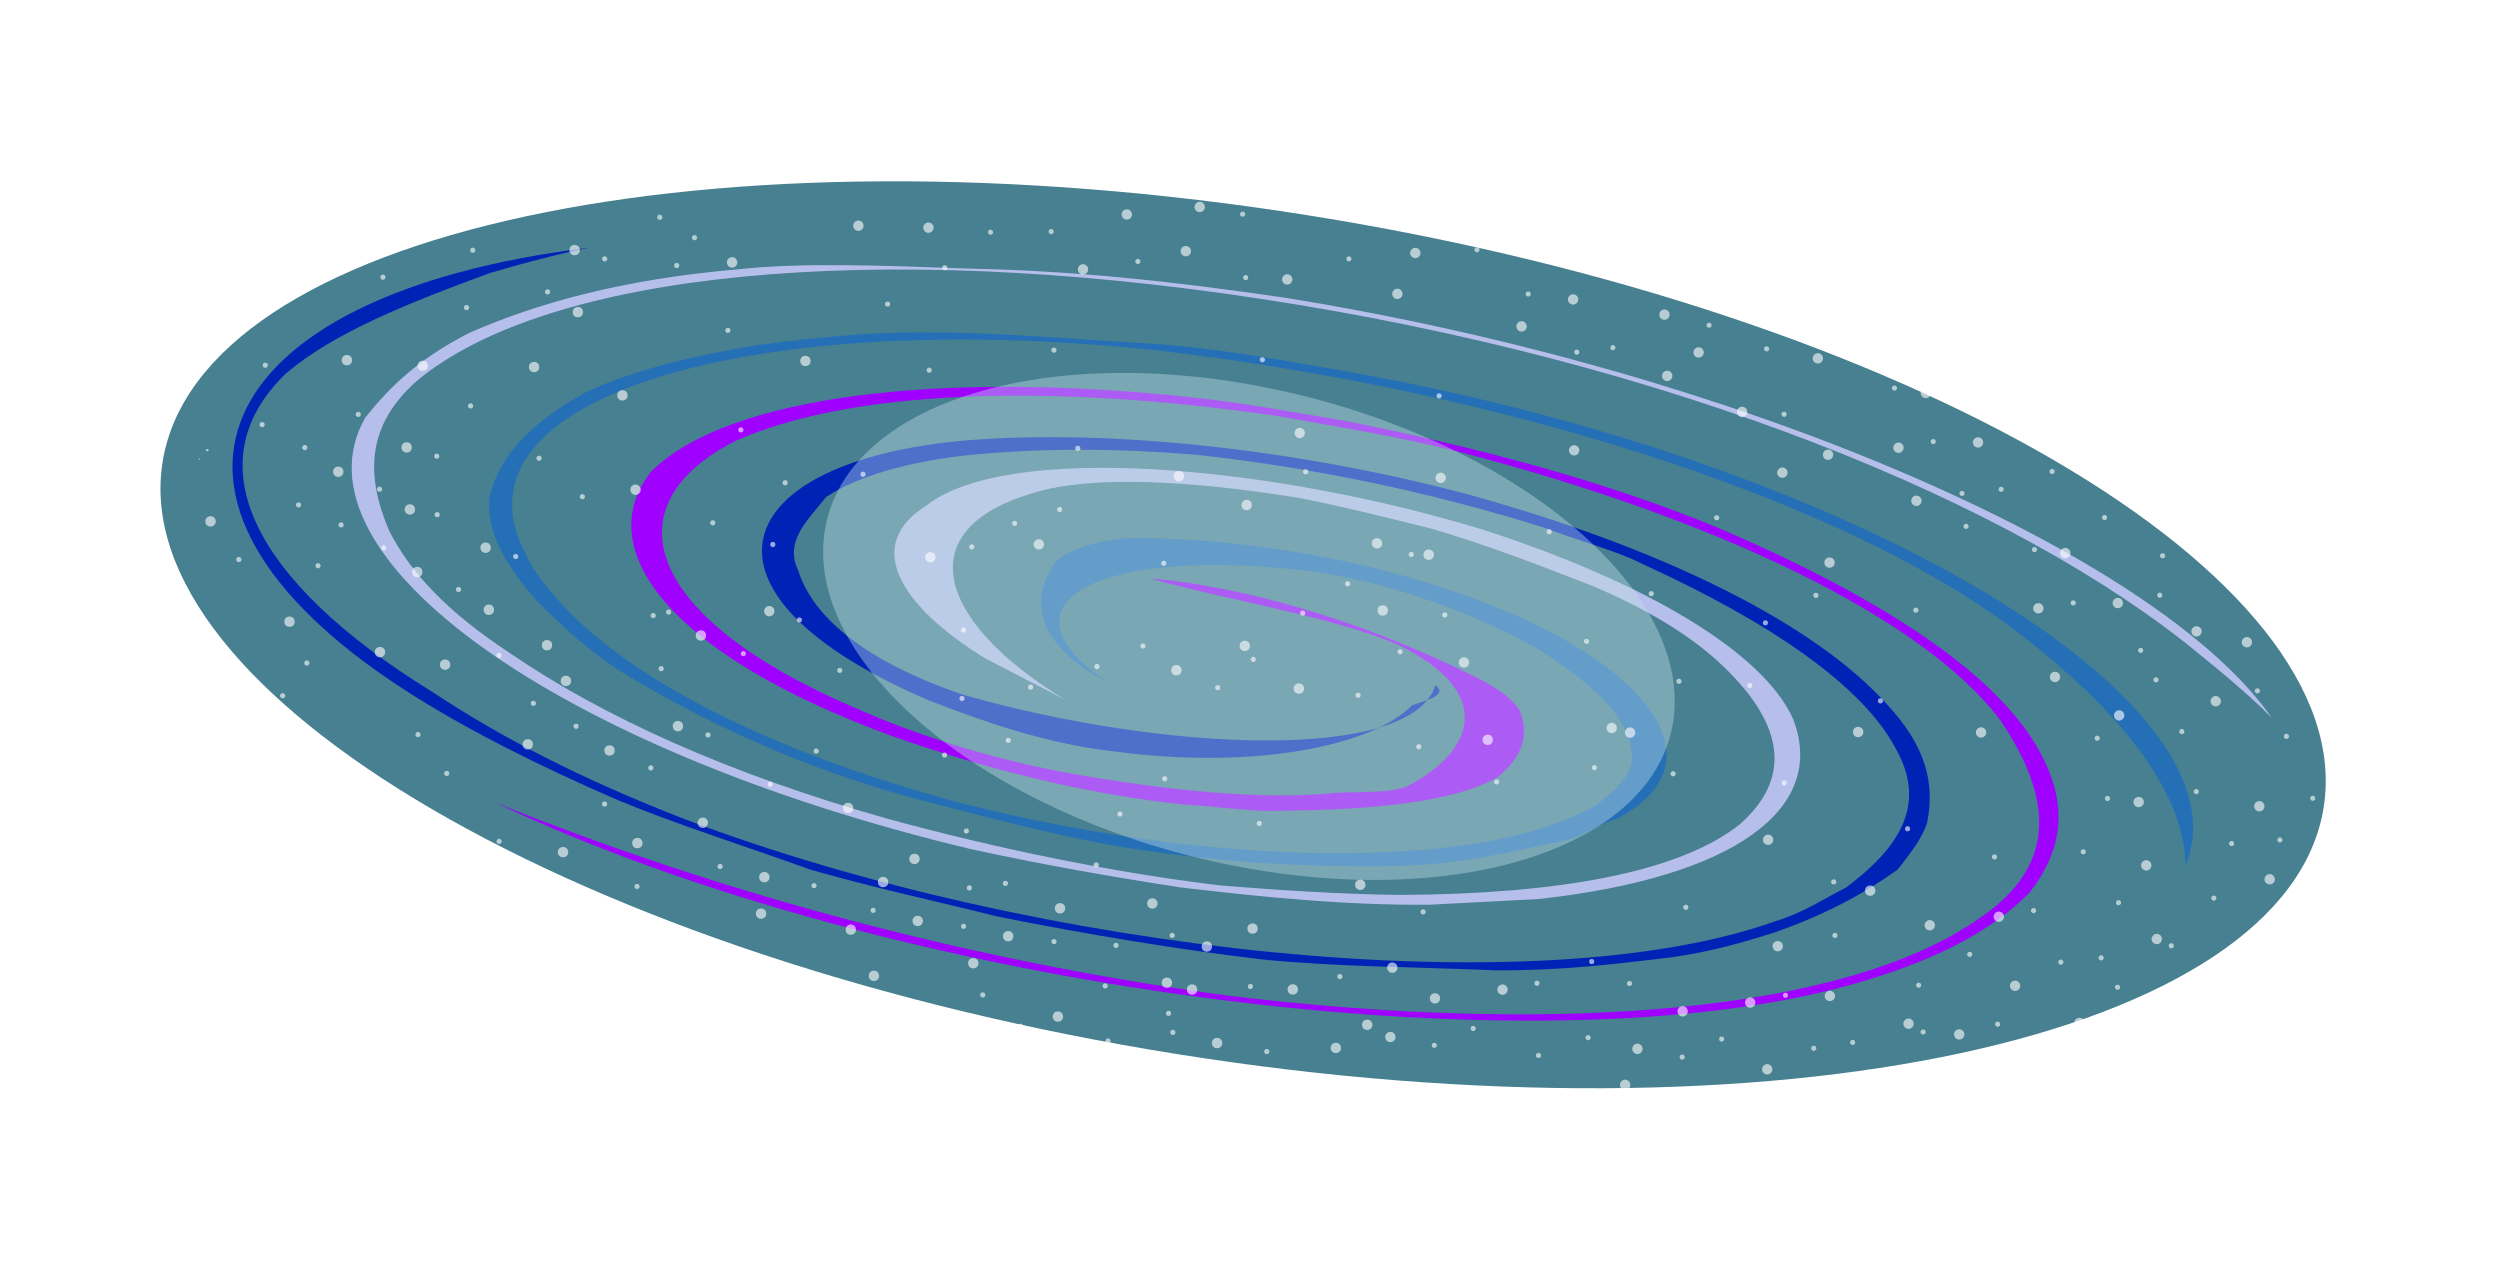 <?xml version="1.0" encoding="UTF-8" standalone="no"?>
<svg width="1881px" height="956px" viewBox="0 0 1881 956" version="1.1" xmlns="http://www.w3.org/2000/svg" xmlns:xlink="http://www.w3.org/1999/xlink" xmlns:sketch="http://www.bohemiancoding.com/sketch/ns">
    <!-- Generator: Sketch 3.2.2 (9983) - http://www.bohemiancoding.com/sketch -->
    <title>A002_melkweg</title>
    <desc>Created with Sketch.</desc>
    <defs>
        <filter x="-50%" y="-50%" width="200%" height="200%" filterUnits="objectBoundingBox" id="filter-1">
            <feMorphology radius="31" in="SourceAlpha" operator="dilate" result="shadowSpreadOuter1"></feMorphology>
            <feOffset dx="0" dy="2" in="shadowSpreadOuter1" result="shadowOffsetOuter1"></feOffset>
            <feGaussianBlur stdDeviation="0" in="shadowOffsetOuter1" result="shadowBlurOuter1"></feGaussianBlur>
            <feColorMatrix values="0 0 0 0 1   0 0 0 0 1   0 0 0 0 1  0 0 0 0.35 0" in="shadowBlurOuter1" type="matrix" result="shadowMatrixOuter1"></feColorMatrix>
            <feMerge>
                <feMergeNode in="shadowMatrixOuter1"></feMergeNode>
                <feMergeNode in="SourceGraphic"></feMergeNode>
            </feMerge>
            <feGaussianBlur stdDeviation="29.966" in="SourceGraphic" result="blur"></feGaussianBlur>
        </filter>
        <filter x="-50%" y="-50%" width="200%" height="200%" filterUnits="objectBoundingBox" id="filter-2">
            <feGaussianBlur stdDeviation="50" in="SourceGraphic" result="blur"></feGaussianBlur>
        </filter>
        <filter x="-50%" y="-50%" width="200%" height="200%" filterUnits="objectBoundingBox" id="filter-3">
            <feMorphology radius="31" in="SourceAlpha" operator="dilate" result="shadowSpreadOuter1"></feMorphology>
            <feOffset dx="0" dy="2" in="shadowSpreadOuter1" result="shadowOffsetOuter1"></feOffset>
            <feGaussianBlur stdDeviation="0" in="shadowOffsetOuter1" result="shadowBlurOuter1"></feGaussianBlur>
            <feColorMatrix values="0 0 0 0 0.049   0 0 0 0 0.063   0 0 0 0 0.593  0 0 0 0.35 0" in="shadowBlurOuter1" type="matrix" result="shadowMatrixOuter1"></feColorMatrix>
            <feMerge>
                <feMergeNode in="shadowMatrixOuter1"></feMergeNode>
                <feMergeNode in="SourceGraphic"></feMergeNode>
            </feMerge>
            <feGaussianBlur stdDeviation="29.966" in="SourceGraphic" result="blur"></feGaussianBlur>
        </filter>
        <filter x="-50%" y="-50%" width="200%" height="200%" filterUnits="objectBoundingBox" id="filter-4">
            <feMorphology radius="31" in="SourceAlpha" operator="dilate" result="shadowSpreadOuter1"></feMorphology>
            <feOffset dx="0" dy="2" in="shadowSpreadOuter1" result="shadowOffsetOuter1"></feOffset>
            <feGaussianBlur stdDeviation="0" in="shadowOffsetOuter1" result="shadowBlurOuter1"></feGaussianBlur>
            <feColorMatrix values="0 0 0 0 0.145   0 0 0 0 0.435   0 0 0 0 0.718  0 0 0 0.7 0" in="shadowBlurOuter1" type="matrix" result="shadowMatrixOuter1"></feColorMatrix>
            <feMerge>
                <feMergeNode in="shadowMatrixOuter1"></feMergeNode>
                <feMergeNode in="SourceGraphic"></feMergeNode>
            </feMerge>
            <feGaussianBlur stdDeviation="29.966" in="SourceGraphic" result="blur"></feGaussianBlur>
        </filter>
        <filter x="-50%" y="-50%" width="200%" height="200%" filterUnits="objectBoundingBox" id="filter-5">
            <feMorphology radius="31" in="SourceAlpha" operator="dilate" result="shadowSpreadOuter1"></feMorphology>
            <feOffset dx="0" dy="2" in="shadowSpreadOuter1" result="shadowOffsetOuter1"></feOffset>
            <feGaussianBlur stdDeviation="0" in="shadowOffsetOuter1" result="shadowBlurOuter1"></feGaussianBlur>
            <feColorMatrix values="0 0 0 0 1   0 0 0 0 1   0 0 0 0 1  0 0 0 0.35 0" in="shadowBlurOuter1" type="matrix" result="shadowMatrixOuter1"></feColorMatrix>
            <feMerge>
                <feMergeNode in="shadowMatrixOuter1"></feMergeNode>
                <feMergeNode in="SourceGraphic"></feMergeNode>
            </feMerge>
            <feGaussianBlur stdDeviation="29.966" in="SourceGraphic" result="blur"></feGaussianBlur>
        </filter>
        <filter x="-50%" y="-50%" width="200%" height="200%" filterUnits="objectBoundingBox" id="filter-6">
            <feMorphology radius="38" in="SourceAlpha" operator="dilate" result="shadowSpreadOuter1"></feMorphology>
            <feOffset dx="0" dy="-10" in="shadowSpreadOuter1" result="shadowOffsetOuter1"></feOffset>
            <feGaussianBlur stdDeviation="0" in="shadowOffsetOuter1" result="shadowBlurOuter1"></feGaussianBlur>
            <feColorMatrix values="0 0 0 0 0.243   0 0 0 0 0.372   0 0 0 0 0.875  0 0 0 0.353 0" in="shadowBlurOuter1" type="matrix" result="shadowMatrixOuter1"></feColorMatrix>
            <feMerge>
                <feMergeNode in="shadowMatrixOuter1"></feMergeNode>
                <feMergeNode in="SourceGraphic"></feMergeNode>
            </feMerge>
            <feGaussianBlur stdDeviation="29.966" in="SourceGraphic" result="blur"></feGaussianBlur>
        </filter>
        <filter x="-50%" y="-50%" width="200%" height="200%" filterUnits="objectBoundingBox" id="filter-7">
            <feGaussianBlur stdDeviation="50" in="SourceGraphic" result="blur"></feGaussianBlur>
        </filter>
    </defs>
    <g id="Page-3" stroke="none" stroke-width="1" fill="none" fill-rule="evenodd" sketch:type="MSPage">
        <g id="L" sketch:type="MSArtboardGroup" transform="translate(0, -168)">
            <g id="Introductie" sketch:type="MSLayerGroup" transform="translate(38, 113)">
                <g id="A002_melkweg" transform="translate(902, 532) rotate(-3) translate(-902, -532) translate(24.901, 46.145)" sketch:type="MSShapeGroup">
                    <g id="Imported-Layers-2" transform="translate(0.557, 0.92)">
                        <path d="M628.856,391.768 C672.564,379.06 730.848,378.831 798.683,388.557 C866.517,398.29 944.932,420.401 1005.125,448.88 C1065.323,477.359 1099.57,505.697 1111.901,532.915 C1124.226,560.128 1108.549,585.32 1064.84,598.027 C1021.132,610.729 962.848,610.965 895.014,601.232 C827.179,591.506 748.764,569.389 688.566,540.91 C628.367,512.431 594.12,484.093 581.795,456.88 C569.47,429.662 585.147,404.47 628.856,391.768" id="Fill-1" fill="#FFFFFF" filter="url(#filter-1)"></path>
                        <path d="M805.775,797.768 C1250.439,892.795 1640.487,829.932 1676.972,657.359 C1713.456,484.787 1382.561,267.855 937.896,172.828 C493.232,77.802 103.184,140.665 66.699,313.237 C30.215,485.81 361.11,702.742 805.775,797.768 L805.775,797.768 Z" id="Oval-1181" fill-opacity="0.72" fill="#005066" filter="url(#filter-2)"></path>
                        <path d="M396.421,166.644 C105.843,186.599 26.692,337.696 239.62,491.646 C282.887,523.006 337.936,554.366 395.478,582.875 C436.936,602.835 490.177,622.789 537.527,642.749 C587.368,659.852 630.417,671.258 676.859,685.51 C744.381,702.618 808.498,716.87 875.112,728.275 C932.436,736.83 988.858,739.681 1048.674,745.384 C1099.205,748.23 1137.046,745.384 1180.778,742.533 C1212.733,739.681 1235.392,733.978 1258.056,728.275 C1297.487,716.87 1327.628,702.618 1354.375,685.51 C1364.349,674.11 1374.329,662.704 1378.412,651.298 C1385.676,622.789 1381.158,594.281 1352.166,560.069 C1300.987,497.349 1190.888,434.628 1044.756,386.159 C920.6,346.251 781.485,323.439 672.942,326.291 C491.214,331.994 447.665,428.925 632.974,520.154 C671.039,537.263 718.382,557.217 769.82,565.772 C876.084,585.726 965.139,571.475 995.969,542.966 C1004.353,540.115 1024.525,537.263 1014.327,528.709 C993.913,585.726 808.562,568.623 659.038,517.303 C580.422,485.943 548.037,448.88 540.119,417.52 C530.61,394.714 548.974,380.462 563.938,363.354 C588.187,349.102 625.127,340.548 668.859,337.696 C724.374,334.845 780.796,337.696 844.011,346.251 C931.7,360.502 1017.791,383.314 1102.298,414.674 C1127.672,426.074 1155.539,434.628 1175.022,446.034 C1268.13,494.497 1335.181,545.818 1357.592,594.281 C1379.096,637.047 1357.557,668.407 1314.944,696.915 C1295.679,705.47 1282.305,714.024 1259.647,719.721 C1076.759,773.893 704.944,714.024 445.32,599.983 C369.202,565.772 310.753,531.56 260.694,494.497 C128.401,403.268 90.378,312.039 162.913,249.319 C199.635,220.81 258.331,200.85 320.191,181.815 C368.672,170.162 396.421,166.644 396.421,166.644" id="Fill-2" fill="#0023B6" filter="url(#filter-3)"></path>
                        <path d="M767.163,512.996 C686.934,451.731 760.594,414.674 902.207,434.628 C971.314,443.183 1044.038,474.543 1093.196,505.903 C1133.063,534.412 1157.748,560.069 1158.874,585.726 C1161.584,602.835 1145.718,614.241 1129.846,625.641 C1099.706,639.898 1062.766,648.452 1013.143,651.298 C907.998,657.001 778.169,637.047 657.412,599.983 C523.965,557.217 420.664,500.2 366.993,440.331 C352.494,423.223 341.401,408.971 336.193,394.714 C278.468,272.125 520.271,217.959 819.579,266.422 C1070.849,309.188 1324.364,403.268 1450.082,508.754 C1524.826,571.475 1573.513,637.047 1570.768,694.064 C1628.38,574.326 1340.919,377.611 958.694,289.228 C909.754,277.828 860.82,266.422 812.781,260.719 C758.856,255.016 701.533,246.467 645.11,243.616 C600.471,240.765 556.739,243.616 518.898,246.467 C466.776,252.17 423.946,260.719 387.914,274.976 C346.891,294.93 321.046,317.742 311.289,349.102 C306.517,374.76 319.426,400.417 341.619,428.925 C359.511,448.88 380.797,471.691 410.472,491.646 C466.423,528.709 534.163,565.772 621.162,594.281 C676.895,611.389 726.736,628.492 781.568,639.898 C851.576,654.149 905.506,659.852 967.82,662.704 C1024.236,665.555 1061.176,657.001 1101.514,651.298 C1121.681,648.452 1129.163,639.898 1143.438,637.047 C1237.265,597.132 1168.877,500.2 979.703,440.331 C914.679,420.371 848.065,408.971 791.642,406.12 C768.077,406.12 745.412,411.823 734.372,420.56 C691.352,473.306 767.163,512.996 767.163,512.996" id="Fill-3" fill="#256FB7" filter="url(#filter-4)"></path>
                        <path d="M804.486,437.527 C864.584,457.434 943.883,474.543 988.74,497.349 C1059.874,537.263 1040.137,580.023 990.732,602.835 C979.85,608.538 952.885,605.686 935.211,605.686 C879.696,608.538 807.19,597.132 733.782,580.023 C675.557,565.772 622.316,545.818 577.459,523.006 C420.917,446.034 401.47,360.502 497.789,317.742 C586.632,283.531 737.311,286.382 907.698,320.588 C956.638,331.994 996.287,340.548 1042.73,354.799 C1231.91,414.674 1383.467,497.349 1437.356,577.178 C1473.359,637.047 1475.603,688.361 1413.726,725.424 C1309.235,790.996 1092.159,796.699 846.774,753.933 C649.429,716.87 462.741,654.149 303.707,580.023 C587.333,733.978 1076.511,828.059 1323.298,768.19 C1382.896,753.933 1423.918,733.978 1452.256,708.321 C1479.686,676.961 1486.049,642.749 1464.539,599.983 C1434.428,540.115 1351.294,480.246 1236.21,423.223 C1153.3,383.314 1057.011,351.948 955.731,326.291 C916.081,317.742 882.323,309.188 846.073,303.485 C655.521,272.125 492.369,283.531 433.201,337.696 C385.822,391.862 437.219,474.543 604.642,545.818 C673.967,574.326 748.275,597.132 820.781,608.538 C847.746,611.389 872.214,617.086 895.779,617.086 C963.985,619.938 1025.391,617.086 1058.03,599.983 C1076.393,585.726 1082.968,571.475 1076.859,551.515 C1072.558,542.966 1062.366,534.412 1047.266,525.551 C910.579,447.819 804.486,437.527 804.486,437.527" id="Fill-4" fill="#9F00FF" filter="url(#filter-5)"></path>
                        <path d="M1641.783,598.681 C1561.583,468.84 1248.5,314.891 916.117,243.616 C830.926,226.507 758.42,215.107 680.924,209.404 C615.217,203.702 555.401,197.999 505.772,200.85 C420.8,203.702 355.31,217.959 302.499,237.913 C263.975,255.016 240.627,274.976 220.673,297.782 C156.957,397.565 349.719,554.366 658.749,645.595 C711.089,659.852 760.029,671.258 814.86,682.658 C881.469,694.064 938.793,702.618 1001.107,705.47 L1083.587,705.47 C1232.464,696.915 1304.316,648.452 1281.687,580.023 C1261.768,528.709 1176.141,471.691 1056.975,426.074 C900.652,369.057 701.715,340.548 638.247,386.159 C592.241,411.823 611.252,457.434 677.395,503.052 C696.878,514.451 716.361,525.857 735.844,537.263 C643.419,474.543 623.283,403.268 719.826,380.462 C765.148,369.057 840.147,377.611 919.445,394.714 C953.203,403.268 981.07,411.823 1018.227,423.223 C1058.784,437.48 1096.843,454.583 1134.901,471.691 C1176.359,491.646 1209.434,514.451 1230.726,537.263 C1276.702,585.726 1277.132,625.641 1237.919,657.001 C1190.322,691.212 1097.862,702.618 979.132,696.915 C934.492,694.064 886.459,688.361 844.318,682.658 C762.521,668.407 676.423,645.595 598.715,619.938 C480.45,580.023 387.342,531.56 320.292,480.246 C273.631,446.034 248.039,414.674 234.235,383.314 C218.617,340.548 221.58,303.485 260.794,272.125 C363.476,195.147 609.108,183.747 898.442,243.616 C1202.959,306.336 1457.593,426.074 1590.251,548.145 C1628.439,582.362 1641.783,598.681 1641.783,598.681" id="Fill-5" fill="#B6BEEB" filter="url(#filter-6)"></path>
                        <path d="M846.704,656.118 C1021.066,702.814 1175.774,661.482 1192.253,563.801 C1208.732,466.12 1080.742,349.08 906.38,302.384 C732.018,255.688 577.311,297.02 560.831,394.701 C544.352,492.382 672.342,609.422 846.704,656.118 L846.704,656.118 Z" id="Oval-1182" fill-opacity="0.41" fill="#C0DEE5" filter="url(#filter-7)"></path>
                    </g>
                    <g id="Group" transform="translate(55.653, 72.35)" fill="#FFFFFF" opacity="0.606">
                        <ellipse id="Oval-1185" cx="745.756" cy="672.294" rx="3.896" ry="3.896"></ellipse>
                        <ellipse id="Oval-1185" cx="601.057" cy="650.033" rx="3.896" ry="3.896"></ellipse>
                        <ellipse id="Oval-1185" cx="536.499" cy="585.474" rx="3.896" ry="3.896"></ellipse>
                        <ellipse id="Oval-1185" cx="628.328" cy="631.11" rx="3.896" ry="3.896"></ellipse>
                        <ellipse id="Oval-1185" cx="306.094" cy="421.853" rx="3.896" ry="3.896"></ellipse>
                        <ellipse id="Oval-1185" cx="856.507" cy="456.46" rx="3.896" ry="3.896"></ellipse>
                        <ellipse id="Oval-1185" cx="981.588" cy="443.382" rx="3.896" ry="3.896"></ellipse>
                        <ellipse id="Oval-1185" cx="136.351" cy="472.22" rx="3.896" ry="3.896"></ellipse>
                        <path d="M800.518,94.582 C802.653,94.844 804.597,93.325 804.859,91.19 C805.121,89.054 803.603,87.111 801.467,86.848 C799.332,86.586 797.388,88.105 797.126,90.24 C796.864,92.376 798.382,94.32 800.518,94.582 L800.518,94.582 Z" id="Oval-1185"></path>
                        <ellipse id="Oval-1185" cx="777.201" cy="646.693" rx="3.896" ry="3.896"></ellipse>
                        <ellipse id="Oval-1185" cx="777.201" cy="746.87" rx="3.896" ry="3.896"></ellipse>
                        <ellipse id="Oval-1185" cx="353.4" cy="546.517" rx="3.896" ry="3.896"></ellipse>
                        <ellipse id="Oval-1185" cx="447.454" cy="113.95" rx="3.896" ry="3.896"></ellipse>
                        <ellipse id="Oval-1185" cx="215.935" cy="404.879" rx="3.896" ry="3.896"></ellipse>
                        <ellipse id="Oval-1185" cx="525.925" cy="655.598" rx="3.896" ry="3.896"></ellipse>
                        <ellipse id="Oval-1185" cx="329.608" cy="98.507" rx="3.896" ry="3.896"></ellipse>
                        <ellipse id="Oval-1185" cx="817.549" cy="422.271" rx="3.896" ry="3.896"></ellipse>
                        <ellipse id="Oval-1185" cx="560.987" cy="569.335" rx="3.896" ry="3.896"></ellipse>
                        <ellipse id="Oval-1185" cx="894.63" cy="711.808" rx="3.896" ry="3.896"></ellipse>
                        <path d="M1202.656,592.431 C1204.79,592.693 1206.733,591.176 1206.995,589.044 C1207.257,586.911 1205.739,584.97 1203.605,584.708 C1201.471,584.446 1199.528,585.963 1199.266,588.095 C1199.004,590.228 1200.522,592.169 1202.656,592.431 L1202.656,592.431 Z" id="Oval-1185"></path>
                        <ellipse id="Oval-1185" cx="920.926" cy="350.44" rx="3.896" ry="3.896"></ellipse>
                        <ellipse id="Oval-1185" cx="513.125" cy="528.43" rx="3.896" ry="3.896"></ellipse>
                        <ellipse id="Oval-1185" cx="210.509" cy="38.401" rx="3.896" ry="3.896"></ellipse>
                        <ellipse id="Oval-1185" cx="359.8" cy="209.535" rx="3.896" ry="3.896"></ellipse>
                        <ellipse id="Oval-1185" cx="198.683" cy="334.199" rx="3.896" ry="3.896"></ellipse>
                        <ellipse id="Oval-1185" cx="321.677" cy="614.971" rx="1.948" ry="1.948"></ellipse>
                        <ellipse id="Oval-1185" cx="246.127" cy="137.464" rx="1.948" ry="1.948"></ellipse>
                        <ellipse id="Oval-1185" cx="112.142" cy="279.102" rx="1.948" ry="1.948"></ellipse>
                        <ellipse id="Oval-1185" cx="410.723" cy="468.046" rx="1.948" ry="1.948"></ellipse>
                        <ellipse id="Oval-1185" cx="351.869" cy="106.298" rx="1.948" ry="1.948"></ellipse>
                        <ellipse id="Oval-1185" cx="217.883" cy="247.936" rx="1.948" ry="1.948"></ellipse>
                        <ellipse id="Oval-1185" cx="484.463" cy="585.474" rx="1.948" ry="1.948"></ellipse>
                        <ellipse id="Oval-1185" cx="655.041" cy="444.839" rx="1.948" ry="1.948"></ellipse>
                        <ellipse id="Oval-1185" cx="512.29" cy="424.743" rx="1.948" ry="1.948"></ellipse>
                        <ellipse id="Oval-1185" cx="1177.159" cy="344.597" rx="1.948" ry="1.948"></ellipse>
                        <ellipse id="Oval-1185" cx="1248.69" cy="406.827" rx="1.948" ry="1.948"></ellipse>
                        <ellipse id="Oval-1185" cx="1209.647" cy="425.471" rx="1.948" ry="1.948"></ellipse>
                        <ellipse id="Oval-1185" cx="941.061" cy="629.162" rx="1.948" ry="1.948"></ellipse>
                        <ellipse id="Oval-1185" cx="374.27" cy="376.217" rx="1.948" ry="1.948"></ellipse>
                        <ellipse id="Oval-1185" cx="699.871" cy="267.247" rx="1.948" ry="1.948"></ellipse>
                        <path d="M440.248,410.289 C441.315,410.42 442.286,409.662 442.417,408.595 C442.548,407.529 441.789,406.558 440.722,406.428 C439.655,406.297 438.684,407.055 438.553,408.121 C438.422,409.188 439.181,410.158 440.248,410.289 L440.248,410.289 Z" id="Oval-1185"></path>
                        <ellipse id="Oval-1185" cx="280.772" cy="437.436" rx="1.948" ry="1.948"></ellipse>
                        <ellipse id="Oval-1185" cx="900.751" cy="463.872" rx="1.948" ry="1.948"></ellipse>
                        <path d="M385.743,376.109 C386.81,376.24 387.782,375.481 387.913,374.415 C388.044,373.349 387.285,372.378 386.218,372.247 C385.151,372.116 384.18,372.875 384.049,373.941 C383.918,375.007 384.676,375.978 385.743,376.109 L385.743,376.109 Z" id="Oval-1185"></path>
                        <ellipse id="Oval-1185" cx="110.055" cy="96.281" rx="1.948" ry="1.948"></ellipse>
                        <ellipse id="Oval-1185" cx="628.328" cy="591.318" rx="1.948" ry="1.948"></ellipse>
                        <ellipse id="Oval-1185" cx="634.171" cy="699.286" rx="1.948" ry="1.948"></ellipse>
                        <ellipse id="Oval-1185" cx="422.688" cy="308.877" rx="1.948" ry="1.948"></ellipse>
                        <ellipse id="Oval-1185" cx="980.633" cy="774.969" rx="3.896" ry="3.896"></ellipse>
                        <path d="M595.877,99.455 C598.011,99.717 599.953,98.201 600.215,96.068 C600.477,93.935 598.96,91.994 596.826,91.732 C594.692,91.471 592.749,92.987 592.487,95.12 C592.225,97.252 593.743,99.194 595.877,99.455 L595.877,99.455 Z" id="Oval-1185"></path>
                        <ellipse id="Oval-1185" cx="1277.823" cy="630.827" rx="3.896" ry="3.896"></ellipse>
                        <ellipse id="Oval-1185" cx="210.927" cy="179.482" rx="3.896" ry="3.896"></ellipse>
                        <ellipse id="Oval-1185" cx="447.454" cy="577.126" rx="3.896" ry="3.896"></ellipse>
                        <ellipse id="Oval-1185" cx="824.506" cy="316.529" rx="3.896" ry="3.896"></ellipse>
                        <path d="M1101.721,499.233 C1099.859,500.307 1099.221,502.686 1100.296,504.547 C1101.371,506.408 1103.752,507.045 1105.614,505.971 C1107.476,504.897 1108.114,502.517 1107.039,500.657 C1105.964,498.796 1103.583,498.158 1101.721,499.233 L1101.721,499.233 Z" id="Oval-1185"></path>
                        <path d="M1423.157,474.154 C1421.295,475.229 1420.657,477.608 1421.732,479.469 C1422.807,481.33 1425.188,481.967 1427.05,480.893 C1428.912,479.818 1429.55,477.439 1428.475,475.578 C1427.4,473.718 1425.019,473.08 1423.157,474.154 L1423.157,474.154 Z" id="Oval-1185"></path>
                        <path d="M1337.108,738.97 C1335.246,740.045 1334.608,742.424 1335.683,744.285 C1336.759,746.145 1339.14,746.783 1341.002,745.709 C1342.864,744.634 1343.502,742.255 1342.427,740.394 C1341.352,738.533 1338.971,737.896 1337.108,738.97 L1337.108,738.97 Z" id="Oval-1185"></path>
                        <path d="M363.986,277.572 C362.124,278.646 361.486,281.025 362.561,282.886 C363.636,284.747 366.017,285.384 367.88,284.31 C369.742,283.236 370.38,280.856 369.305,278.996 C368.229,277.135 365.848,276.497 363.986,277.572 L363.986,277.572 Z" id="Oval-1185"></path>
                        <path d="M648.518,319.496 C647.587,320.033 647.268,321.223 647.805,322.153 C648.343,323.083 649.534,323.402 650.465,322.865 C651.396,322.328 651.715,321.138 651.177,320.208 C650.64,319.277 649.449,318.959 648.518,319.496 L648.518,319.496 Z" id="Oval-1185"></path>
                        <path d="M1509.765,389.033 C1508.834,389.57 1508.515,390.759 1509.053,391.69 C1509.59,392.62 1510.781,392.939 1511.712,392.402 C1512.643,391.865 1512.962,390.675 1512.424,389.745 C1511.887,388.814 1510.696,388.495 1509.765,389.033 L1509.765,389.033 Z" id="Oval-1185"></path>
                        <path d="M1209.069,704.406 C1208.138,704.943 1207.819,706.133 1208.357,707.063 C1208.894,707.994 1210.085,708.313 1211.016,707.775 C1211.947,707.238 1212.266,706.049 1211.728,705.118 C1211.191,704.188 1210,703.869 1209.069,704.406 L1209.069,704.406 Z" id="Oval-1185"></path>
                        <path d="M1499.883,482.001 C1498.952,482.538 1498.633,483.728 1499.17,484.658 C1499.708,485.589 1500.898,485.908 1501.829,485.37 C1502.76,484.833 1503.079,483.644 1502.542,482.713 C1502.004,481.783 1500.814,481.464 1499.883,482.001 L1499.883,482.001 Z" id="Oval-1185"></path>
                        <path d="M1550.25,607.965 C1549.319,608.503 1548.999,609.692 1549.537,610.623 C1550.075,611.553 1551.265,611.872 1552.196,611.335 C1553.127,610.798 1553.446,609.608 1552.909,608.677 C1552.371,607.747 1551.181,607.428 1550.25,607.965 L1550.25,607.965 Z" id="Oval-1185"></path>
                        <path d="M1094.773,737.134 C1092.911,738.208 1092.273,740.587 1093.348,742.448 C1094.423,744.309 1096.804,744.946 1098.666,743.872 C1100.528,742.798 1101.166,740.418 1100.091,738.558 C1099.016,736.697 1096.635,736.059 1094.773,737.134 L1094.773,737.134 Z" id="Oval-1185"></path>
                        <path d="M1365.419,512.942 C1363.557,514.017 1362.919,516.396 1363.994,518.257 C1365.069,520.118 1367.45,520.755 1369.312,519.681 C1371.174,518.607 1371.812,516.227 1370.737,514.366 C1369.662,512.506 1367.281,511.868 1365.419,512.942 L1365.419,512.942 Z" id="Oval-1185"></path>
                        <path d="M1077.873,171.013 C1075.723,171.013 1073.98,172.754 1073.98,174.903 C1073.98,177.052 1075.723,178.793 1077.873,178.793 C1080.023,178.793 1081.766,177.052 1081.766,174.903 C1081.766,172.754 1080.023,171.013 1077.873,171.013 L1077.873,171.013 Z" id="Oval-1185"></path>
                        <path d="M313.401,40.85 C312.326,40.85 311.454,41.721 311.454,42.795 C311.454,43.869 312.326,44.74 313.401,44.74 C314.476,44.74 315.347,43.869 315.347,42.795 C315.347,41.721 314.476,40.85 313.401,40.85 L313.401,40.85 Z" id="Oval-1185"></path>
                        <ellipse id="Oval-1185" cx="500.603" cy="46.053" rx="1.948" ry="1.948"></ellipse>
                        <ellipse id="Oval-1185" cx="414.618" cy="567.387" rx="1.948" ry="1.948"></ellipse>
                        <ellipse id="Oval-1185" cx="716.538" cy="33.169" rx="1.948" ry="1.948"></ellipse>
                        <ellipse id="Oval-1185" cx="351.452" cy="579.074" rx="1.948" ry="1.948"></ellipse>
                        <path d="M832.485,147.545 C833.552,147.676 834.524,146.917 834.655,145.851 C834.786,144.785 834.027,143.814 832.96,143.683 C831.893,143.552 830.922,144.311 830.791,145.377 C830.66,146.443 831.418,147.414 832.485,147.545 L832.485,147.545 Z" id="Oval-1185"></path>
                        <ellipse id="Oval-1185" cx="875.986" cy="674.52" rx="1.948" ry="1.948"></ellipse>
                        <path d="M752.119,131.149 C753.186,131.28 754.157,130.522 754.288,129.456 C754.419,128.389 753.661,127.419 752.594,127.288 C751.527,127.157 750.555,127.915 750.424,128.981 C750.293,130.048 751.052,131.018 752.119,131.149 L752.119,131.149 Z" id="Oval-1185"></path>
                        <ellipse id="Oval-1185" cx="603.005" cy="450.654" rx="1.948" ry="1.948"></ellipse>
                        <ellipse id="Oval-1185" cx="405.714" cy="114.09" rx="1.948" ry="1.948"></ellipse>
                        <ellipse id="Oval-1185" cx="447.454" cy="240.145" rx="1.948" ry="1.948"></ellipse>
                        <ellipse id="Oval-1185" cx="1308.368" cy="585.78" rx="1.948" ry="1.948"></ellipse>
                        <ellipse id="Oval-1185" cx="1217.439" cy="546.517" rx="1.948" ry="1.948"></ellipse>
                        <ellipse id="Oval-1185" cx="1138.65" cy="636.045" rx="1.948" ry="1.948"></ellipse>
                        <ellipse id="Oval-1185" cx="636.119" cy="483.944" rx="1.948" ry="1.948"></ellipse>
                        <ellipse id="Oval-1185" cx="587.672" cy="492.533" rx="1.948" ry="1.948"></ellipse>
                        <ellipse id="Oval-1185" cx="591.29" cy="202.689" rx="1.948" ry="1.948"></ellipse>
                        <ellipse id="Oval-1185" cx="537.472" cy="278.308" rx="1.948" ry="1.948"></ellipse>
                        <ellipse id="Oval-1185" cx="1050.782" cy="348.493" rx="1.948" ry="1.948"></ellipse>
                        <ellipse id="Oval-1185" cx="795.566" cy="452.602" rx="1.948" ry="1.948"></ellipse>
                        <ellipse id="Oval-1185" cx="173.639" cy="270.476" rx="1.948" ry="1.948"></ellipse>
                        <ellipse id="Oval-1185" cx="160.56" cy="213.431" rx="1.948" ry="1.948"></ellipse>
                        <ellipse id="Oval-1185" cx="143.308" cy="295.798" rx="1.948" ry="1.948"></ellipse>
                        <path d="M877.813,56.119 C878.88,56.25 879.851,55.492 879.982,54.425 C880.113,53.359 879.355,52.389 878.288,52.258 C877.22,52.127 876.249,52.885 876.118,53.951 C875.987,55.018 876.746,55.988 877.813,56.119 L877.813,56.119 Z" id="Oval-1185"></path>
                        <path d="M785.489,23.328 C786.556,23.459 787.527,22.701 787.659,21.635 C787.79,20.568 787.031,19.598 785.964,19.467 C784.897,19.336 783.925,20.094 783.794,21.16 C783.663,22.227 784.422,23.197 785.489,23.328 L785.489,23.328 Z" id="Oval-1185"></path>
                        <ellipse id="Oval-1185" cx="124.386" cy="325.573" rx="1.948" ry="1.948"></ellipse>
                        <ellipse id="Oval-1185" cx="249.606" cy="539.839" rx="1.948" ry="1.948"></ellipse>
                        <path d="M642.554,103.36 C643.621,103.491 644.592,102.733 644.723,101.667 C644.854,100.6 644.096,99.63 643.028,99.499 C641.961,99.368 640.99,100.126 640.859,101.193 C640.728,102.259 641.487,103.229 642.554,103.36 L642.554,103.36 Z" id="Oval-1185"></path>
                        <ellipse id="Oval-1185" cx="969.066" cy="406.929" rx="1.948" ry="1.948"></ellipse>
                        <ellipse id="Oval-1185" cx="562.657" cy="151.377" rx="1.948" ry="1.948"></ellipse>
                        <ellipse id="Oval-1185" cx="311.938" cy="456.358" rx="1.948" ry="1.948"></ellipse>
                        <ellipse id="Oval-1185" cx="174.474" cy="314.72" rx="1.948" ry="1.948"></ellipse>
                        <path d="M688.16,105.306 C689.227,105.436 690.198,104.678 690.329,103.612 C690.46,102.546 689.701,101.575 688.634,101.444 C687.567,101.313 686.596,102.071 686.465,103.138 C686.334,104.204 687.093,105.175 688.16,105.306 L688.16,105.306 Z" id="Oval-1185"></path>
                        <ellipse id="Oval-1185" cx="92.663" cy="172.804" rx="1.948" ry="1.948"></ellipse>
                        <ellipse id="Oval-1185" cx="709.025" cy="642.241" rx="1.948" ry="1.948"></ellipse>
                        <ellipse id="Oval-1185" cx="675.077" cy="740.469" rx="1.948" ry="1.948"></ellipse>
                        <ellipse id="Oval-1185" cx="527.873" cy="606.345" rx="1.948" ry="1.948"></ellipse>
                        <circle id="Oval-1185" cx="944.358" cy="504.925" r="1.948"></circle>
                        <ellipse id="Oval-1185" cx="662.555" cy="636.954" rx="1.948" ry="1.948"></ellipse>
                        <ellipse id="Oval-1185" cx="840.089" cy="682.312" rx="3.896" ry="3.896"></ellipse>
                        <path d="M788.311,127.244 C790.445,127.506 792.387,125.99 792.65,123.857 C792.912,121.724 791.394,119.783 789.26,119.521 C787.126,119.26 785.183,120.776 784.921,122.909 C784.659,125.041 786.177,126.982 788.311,127.244 L788.311,127.244 Z" id="Oval-1185"></path>
                        <ellipse id="Oval-1185" cx="764.4" cy="678.416" rx="3.896" ry="3.896"></ellipse>
                        <ellipse id="Oval-1185" cx="100.733" cy="366.478" rx="3.896" ry="3.896"></ellipse>
                        <path d="M925.17,103.791 C927.304,104.053 929.246,102.536 929.508,100.404 C929.77,98.271 928.253,96.33 926.118,96.068 C923.984,95.806 922.042,97.323 921.78,99.455 C921.518,101.588 923.035,103.529 925.17,103.791 L925.17,103.791 Z" id="Oval-1185"></path>
                        <ellipse id="Oval-1185" cx="274.928" cy="468.046" rx="3.896" ry="3.896"></ellipse>
                        <ellipse id="Oval-1185" cx="23.096" cy="196.735" rx="3.896" ry="3.896"></ellipse>
                        <ellipse id="Oval-1185" cx="250.997" cy="365.365" rx="3.896" ry="3.896"></ellipse>
                        <path d="M1571.575,579.357 C1569.713,580.431 1569.075,582.811 1570.15,584.671 C1571.225,586.532 1573.606,587.17 1575.468,586.095 C1577.33,585.021 1577.968,582.642 1576.893,580.781 C1575.818,578.92 1573.437,578.283 1571.575,579.357 L1571.575,579.357 Z" id="Oval-1185"></path>
                        <path d="M1469.858,505.59 C1467.996,506.665 1467.358,509.044 1468.433,510.905 C1469.508,512.766 1471.889,513.403 1473.751,512.329 C1475.613,511.255 1476.251,508.875 1475.176,507.014 C1474.101,505.154 1471.72,504.516 1469.858,505.59 L1469.858,505.59 Z" id="Oval-1185"></path>
                        <path d="M1191.467,757.624 C1189.605,758.699 1188.967,761.078 1190.042,762.939 C1191.117,764.8 1193.498,765.437 1195.361,764.363 C1197.223,763.289 1197.861,760.909 1196.786,759.048 C1195.71,757.188 1193.329,756.55 1191.467,757.624 L1191.467,757.624 Z" id="Oval-1185"></path>
                        <path d="M1204.226,665.513 C1202.364,666.587 1201.726,668.967 1202.801,670.828 C1203.876,672.688 1206.257,673.326 1208.119,672.252 C1209.981,671.177 1210.619,668.798 1209.544,666.937 C1208.469,665.076 1206.088,664.439 1204.226,665.513 L1204.226,665.513 Z" id="Oval-1185"></path>
                        <path d="M1337.296,255.674 C1335.434,256.749 1334.796,259.128 1335.871,260.989 C1336.946,262.85 1339.327,263.487 1341.189,262.413 C1343.051,261.338 1343.689,258.959 1342.614,257.098 C1341.539,255.238 1339.158,254.6 1337.296,255.674 L1337.296,255.674 Z" id="Oval-1185"></path>
                        <path d="M1258.262,379.341 C1256.4,380.415 1255.762,382.794 1256.837,384.655 C1257.912,386.516 1260.293,387.154 1262.156,386.079 C1264.018,385.005 1264.656,382.626 1263.581,380.765 C1262.506,378.904 1260.124,378.266 1258.262,379.341 L1258.262,379.341 Z" id="Oval-1185"></path>
                        <path d="M1481.102,571.44 C1479.24,572.515 1478.602,574.894 1479.677,576.755 C1480.752,578.616 1483.133,579.253 1484.995,578.179 C1486.857,577.104 1487.495,574.725 1486.42,572.864 C1485.345,571.004 1482.964,570.366 1481.102,571.44 L1481.102,571.44 Z" id="Oval-1185"></path>
                        <path d="M1070.792,284.953 C1068.93,286.027 1068.292,288.407 1069.367,290.267 C1070.442,292.128 1072.823,292.766 1074.685,291.691 C1076.547,290.617 1077.185,288.238 1076.11,286.377 C1075.035,284.516 1072.654,283.879 1070.792,284.953 L1070.792,284.953 Z" id="Oval-1185"></path>
                        <path d="M664.854,334.536 C662.992,335.611 662.354,337.99 663.429,339.851 C664.504,341.712 666.885,342.349 668.748,341.275 C670.61,340.2 671.248,337.821 670.173,335.96 C669.097,334.1 666.716,333.462 664.854,334.536 L664.854,334.536 Z" id="Oval-1185"></path>
                        <path d="M865.278,261.098 C863.416,262.173 862.778,264.552 863.853,266.413 C864.928,268.273 867.309,268.911 869.171,267.837 C871.033,266.762 871.671,264.383 870.596,262.522 C869.521,260.661 867.14,260.024 865.278,261.098 L865.278,261.098 Z" id="Oval-1185"></path>
                        <path d="M1391.052,332.735 C1390.121,333.272 1389.802,334.461 1390.339,335.392 C1390.877,336.322 1392.067,336.641 1392.998,336.104 C1393.929,335.567 1394.248,334.377 1393.711,333.447 C1393.173,332.516 1391.983,332.197 1391.052,332.735 L1391.052,332.735 Z" id="Oval-1185"></path>
                        <path d="M1447.723,688.717 C1446.792,689.254 1446.473,690.443 1447.011,691.374 C1447.548,692.304 1448.739,692.623 1449.67,692.086 C1450.601,691.549 1450.92,690.359 1450.382,689.429 C1449.845,688.498 1448.654,688.179 1447.723,688.717 L1447.723,688.717 Z" id="Oval-1185"></path>
                        <path d="M1413.73,379.35 C1412.799,379.888 1412.48,381.077 1413.017,382.008 C1413.555,382.938 1414.745,383.257 1415.676,382.72 C1416.607,382.183 1416.926,380.993 1416.389,380.062 C1415.851,379.132 1414.661,378.813 1413.73,379.35 L1413.73,379.35 Z" id="Oval-1185"></path>
                        <path d="M1129.03,746.791 C1128.099,747.328 1127.78,748.518 1128.318,749.448 C1128.855,750.378 1130.046,750.697 1130.977,750.16 C1131.908,749.623 1132.227,748.433 1131.689,747.503 C1131.152,746.572 1129.961,746.254 1129.03,746.791 L1129.03,746.791 Z" id="Oval-1185"></path>
                        <path d="M943.239,728.169 C942.308,728.706 941.989,729.896 942.527,730.826 C943.064,731.757 944.255,732.076 945.186,731.538 C946.117,731.001 946.436,729.812 945.899,728.881 C945.361,727.951 944.17,727.632 943.239,728.169 L943.239,728.169 Z" id="Oval-1185"></path>
                        <path d="M1613.025,577.12 C1612.094,577.657 1611.775,578.847 1612.313,579.777 C1612.85,580.708 1614.041,581.026 1614.972,580.489 C1615.903,579.952 1616.222,578.762 1615.684,577.832 C1615.147,576.902 1613.956,576.583 1613.025,577.12 L1613.025,577.12 Z" id="Oval-1185"></path>
                        <path d="M1000.461,532.75 C999.53,533.287 999.211,534.477 999.748,535.407 C1000.286,536.338 1001.476,536.656 1002.407,536.119 C1003.338,535.582 1003.658,534.392 1003.12,533.462 C1002.582,532.532 1001.392,532.213 1000.461,532.75 L1000.461,532.75 Z" id="Oval-1185"></path>
                        <path d="M1159.403,734.793 C1158.472,735.33 1158.153,736.52 1158.69,737.45 C1159.228,738.381 1160.418,738.699 1161.349,738.162 C1162.28,737.625 1162.599,736.435 1162.062,735.505 C1161.524,734.575 1160.334,734.256 1159.403,734.793 L1159.403,734.793 Z" id="Oval-1185"></path>
                        <path d="M1467.636,358.021 C1466.705,358.558 1466.386,359.747 1466.924,360.678 C1467.461,361.608 1468.652,361.927 1469.583,361.39 C1470.514,360.853 1470.833,359.663 1470.295,358.733 C1469.758,357.802 1468.567,357.483 1467.636,358.021 L1467.636,358.021 Z" id="Oval-1185"></path>
                        <path d="M1349.144,680.936 C1348.213,681.473 1347.894,682.663 1348.432,683.593 C1348.969,684.524 1350.16,684.843 1351.091,684.305 C1352.022,683.768 1352.341,682.579 1351.803,681.648 C1351.266,680.718 1350.075,680.399 1349.144,680.936 L1349.144,680.936 Z" id="Oval-1185"></path>
                        <path d="M1453.409,523.535 C1452.478,524.073 1452.159,525.262 1452.696,526.193 C1453.234,527.123 1454.424,527.442 1455.355,526.905 C1456.286,526.367 1456.605,525.178 1456.068,524.247 C1455.53,523.317 1454.34,522.998 1453.409,523.535 L1453.409,523.535 Z" id="Oval-1185"></path>
                        <path d="M1363.236,359.203 C1362.305,359.74 1361.986,360.93 1362.524,361.86 C1363.061,362.791 1364.252,363.11 1365.183,362.572 C1366.114,362.035 1366.433,360.846 1365.895,359.915 C1365.358,358.985 1364.167,358.666 1363.236,359.203 L1363.236,359.203 Z" id="Oval-1185"></path>
                        <path d="M1440.759,420.936 C1439.828,421.473 1439.509,422.663 1440.046,423.593 C1440.584,424.524 1441.774,424.842 1442.705,424.305 C1443.637,423.768 1443.956,422.578 1443.418,421.648 C1442.88,420.718 1441.69,420.399 1440.759,420.936 L1440.759,420.936 Z" id="Oval-1185"></path>
                        <path d="M1398.811,650.549 C1397.879,651.086 1397.56,652.276 1398.098,653.207 C1398.636,654.137 1399.826,654.456 1400.757,653.919 C1401.688,653.381 1402.007,652.192 1401.47,651.261 C1400.932,650.331 1399.742,650.012 1398.811,650.549 L1398.811,650.549 Z" id="Oval-1185"></path>
                        <path d="M1525.768,567.529 C1524.837,568.066 1524.518,569.256 1525.055,570.186 C1525.593,571.116 1526.783,571.435 1527.714,570.898 C1528.645,570.361 1528.964,569.171 1528.427,568.241 C1527.889,567.31 1526.699,566.992 1525.768,567.529 L1525.768,567.529 Z" id="Oval-1185"></path>
                        <path d="M1073.518,430.625 C1072.587,431.162 1072.268,432.352 1072.805,433.282 C1073.343,434.212 1074.533,434.531 1075.464,433.994 C1076.395,433.457 1076.714,432.267 1076.177,431.337 C1075.639,430.406 1074.449,430.088 1073.518,430.625 L1073.518,430.625 Z" id="Oval-1185"></path>
                        <path d="M1586.677,607.162 C1585.746,607.7 1585.427,608.889 1585.965,609.82 C1586.502,610.75 1587.693,611.069 1588.624,610.532 C1589.555,609.995 1589.874,608.805 1589.336,607.874 C1588.799,606.944 1587.608,606.625 1586.677,607.162 L1586.677,607.162 Z" id="Oval-1185"></path>
                        <path d="M1575.642,494.264 C1574.711,494.801 1574.392,495.991 1574.93,496.921 C1575.467,497.852 1576.658,498.171 1577.589,497.633 C1578.52,497.096 1578.839,495.907 1578.302,494.976 C1577.764,494.046 1576.573,493.727 1575.642,494.264 L1575.642,494.264 Z" id="Oval-1185"></path>
                        <path d="M1517.296,521.889 C1516.365,522.427 1516.046,523.616 1516.584,524.547 C1517.121,525.477 1518.312,525.796 1519.243,525.259 C1520.174,524.722 1520.493,523.532 1519.955,522.601 C1519.418,521.671 1518.227,521.352 1517.296,521.889 L1517.296,521.889 Z" id="Oval-1185"></path>
                        <path d="M1268.193,765.471 C1267.262,766.008 1266.943,767.198 1267.481,768.128 C1268.018,769.059 1269.209,769.378 1270.14,768.84 C1271.071,768.303 1271.39,767.114 1270.852,766.183 C1270.315,765.253 1269.124,764.934 1268.193,765.471 L1268.193,765.471 Z" id="Oval-1185"></path>
                        <path d="M1685.221,633.606 C1684.289,634.143 1683.97,635.332 1684.508,636.263 C1685.046,637.193 1686.237,637.512 1687.169,636.975 C1688.101,636.438 1688.42,635.248 1687.882,634.318 C1687.344,633.387 1686.153,633.068 1685.221,633.606 L1685.221,633.606 Z" id="Oval-1185"></path>
                        <path d="M1506.055,418.568 C1505.124,419.105 1504.805,420.295 1505.342,421.225 C1505.88,422.156 1507.072,422.475 1508.003,421.937 C1508.935,421.4 1509.254,420.211 1508.716,419.28 C1508.178,418.35 1506.987,418.031 1506.055,418.568 L1506.055,418.568 Z" id="Oval-1185"></path>
                        <path d="M1613.979,442.002 C1613.048,442.54 1612.728,443.729 1613.266,444.66 C1613.804,445.59 1614.996,445.909 1615.927,445.372 C1616.859,444.834 1617.178,443.645 1616.64,442.714 C1616.102,441.784 1614.911,441.465 1613.979,442.002 L1613.979,442.002 Z" id="Oval-1185"></path>
                        <path d="M1557.257,705.434 C1556.325,705.971 1556.006,707.161 1556.544,708.091 C1557.082,709.021 1558.273,709.34 1559.205,708.803 C1560.136,708.266 1560.455,707.076 1559.918,706.146 C1559.38,705.215 1558.188,704.897 1557.257,705.434 L1557.257,705.434 Z" id="Oval-1185"></path>
                        <path d="M944.632,691.231 C942.769,692.306 942.13,694.685 943.206,696.546 C944.282,698.407 946.665,699.044 948.528,697.97 C950.391,696.895 951.03,694.516 949.954,692.655 C948.878,690.795 946.495,690.157 944.632,691.231 L944.632,691.231 Z" id="Oval-1185"></path>
                        <path d="M582.812,339.926 C580.949,341 580.31,343.379 581.386,345.24 C582.462,347.101 584.844,347.739 586.708,346.664 C588.571,345.59 589.209,343.211 588.134,341.35 C587.058,339.489 584.675,338.851 582.812,339.926 L582.812,339.926 Z" id="Oval-1185"></path>
                        <path d="M1299.447,728.941 C1297.583,730.015 1296.945,732.395 1298.021,734.255 C1299.097,736.116 1301.479,736.754 1303.342,735.679 C1305.206,734.605 1305.844,732.226 1304.768,730.365 C1303.693,728.504 1301.31,727.867 1299.447,728.941 L1299.447,728.941 Z" id="Oval-1185"></path>
                        <path d="M1531.289,445.471 C1529.426,446.545 1528.787,448.925 1529.863,450.785 C1530.939,452.646 1533.322,453.284 1535.185,452.209 C1537.048,451.135 1537.687,448.756 1536.611,446.895 C1535.535,445.034 1533.152,444.397 1531.289,445.471 L1531.289,445.471 Z" id="Oval-1185"></path>
                        <path d="M1489.313,675.084 C1487.45,676.158 1486.811,678.538 1487.887,680.399 C1488.963,682.259 1491.346,682.897 1493.209,681.823 C1495.072,680.748 1495.711,678.369 1494.635,676.508 C1493.559,674.647 1491.176,674.01 1489.313,675.084 L1489.313,675.084 Z" id="Oval-1185"></path>
                        <path d="M909.581,718.512 C907.718,719.587 907.079,721.966 908.155,723.827 C909.231,725.687 911.614,726.325 913.477,725.251 C915.34,724.176 915.979,721.797 914.903,719.936 C913.827,718.075 911.444,717.438 909.581,718.512 L909.581,718.512 Z" id="Oval-1185"></path>
                        <path d="M995.732,687.322 C993.869,688.397 993.23,690.776 994.306,692.637 C995.382,694.498 997.764,695.135 999.628,694.061 C1001.491,692.987 1002.129,690.607 1001.054,688.746 C999.978,686.886 997.595,686.248 995.732,687.322 L995.732,687.322 Z" id="Oval-1185"></path>
                        <path d="M1371.512,652.087 C1369.649,653.161 1369.01,655.541 1370.086,657.401 C1371.162,659.262 1373.544,659.9 1375.408,658.825 C1377.271,657.751 1377.909,655.372 1376.834,653.511 C1375.758,651.65 1373.375,651.013 1371.512,652.087 L1371.512,652.087 Z" id="Oval-1185"></path>
                        <path d="M961.154,129.885 C959.003,129.885 957.259,131.627 957.259,133.775 C957.259,135.924 959.003,137.666 961.154,137.666 C963.306,137.666 965.05,135.924 965.05,133.775 C965.05,131.627 963.306,129.885 961.154,129.885 L961.154,129.885 Z" id="Oval-1185"></path>
                        <path d="M403.349,529.935 C401.197,529.935 399.453,531.677 399.453,533.825 C399.453,535.974 401.197,537.716 403.349,537.716 C405.5,537.716 407.244,535.974 407.244,533.825 C407.244,531.677 405.5,529.935 403.349,529.935 L403.349,529.935 Z" id="Oval-1185"></path>
                        <path d="M1196.569,182.128 C1194.417,182.128 1192.673,183.87 1192.673,186.019 C1192.673,188.167 1194.417,189.909 1196.569,189.909 C1198.72,189.909 1200.464,188.167 1200.464,186.019 C1200.464,183.87 1198.72,182.128 1196.569,182.128 L1196.569,182.128 Z" id="Oval-1185"></path>
                        <path d="M1263.353,297.73 C1261.201,297.73 1259.457,299.472 1259.457,301.62 C1259.457,303.769 1261.201,305.511 1263.353,305.511 C1265.504,305.511 1267.248,303.769 1267.248,301.62 C1267.248,299.472 1265.504,297.73 1263.353,297.73 L1263.353,297.73 Z" id="Oval-1185"></path>
                        <path d="M1078.583,212.696 C1077.507,212.696 1076.635,213.567 1076.635,214.641 C1076.635,215.715 1077.507,216.586 1078.583,216.586 C1079.659,216.586 1080.531,215.715 1080.531,214.641 C1080.531,213.567 1079.659,212.696 1078.583,212.696 L1078.583,212.696 Z" id="Oval-1185"></path>
                        <path d="M1047.139,54.299 C1046.063,54.299 1045.191,55.17 1045.191,56.244 C1045.191,57.319 1046.063,58.19 1047.139,58.19 C1048.215,58.19 1049.087,57.319 1049.087,56.244 C1049.087,55.17 1048.215,54.299 1047.139,54.299 L1047.139,54.299 Z" id="Oval-1185"></path>
                        <g transform="translate(90.159, 0)" id="Oval-1185">
                            <ellipse cx="779.983" cy="727.947" rx="3.896" ry="3.896"></ellipse>
                            <circle cx="64.001" cy="172.247" r="3.896"></circle>
                            <circle cx="420.184" cy="619.98" r="3.896"></circle>
                            <circle cx="353.4" cy="604.397" r="3.896"></circle>
                            <circle cx="204.387" cy="184.77" r="3.896"></circle>
                            <path d="M371.012,381.336 C373.148,381.599 375.091,380.08 375.354,377.944 C375.616,375.809 374.097,373.865 371.962,373.603 C369.826,373.341 367.882,374.859 367.62,376.995 C367.358,379.13 368.877,381.074 371.012,381.336 L371.012,381.336 Z"></path>
                            <circle cx="160.839" cy="318.616" r="3.896"></circle>
                            <circle cx="77.358" cy="392.913" r="3.896"></circle>
                            <circle cx="245.988" cy="475.837" r="3.896"></circle>
                            <path d="M436.266,52.563 C438.401,52.826 440.345,51.307 440.607,49.172 C440.87,47.036 439.351,45.092 437.215,44.83 C435.08,44.568 433.136,46.086 432.874,48.222 C432.612,50.358 434.13,52.301 436.266,52.563 L436.266,52.563 Z"></path>
                            <ellipse cx="53.149" cy="255.728" rx="3.896" ry="3.896"></ellipse>
                            <circle cx="304.703" cy="77.219" r="1.948"></circle>
                            <path d="M393.511,387.194 C394.579,387.326 395.551,386.566 395.682,385.499 C395.813,384.431 395.053,383.459 393.986,383.328 C392.918,383.197 391.946,383.956 391.815,385.024 C391.684,386.092 392.443,387.063 393.511,387.194 L393.511,387.194 Z"></path>
                            <path d="M346.345,21.412 C347.412,21.543 348.384,20.784 348.515,19.716 C348.646,18.648 347.887,17.676 346.819,17.545 C345.752,17.414 344.78,18.174 344.649,19.241 C344.518,20.309 345.277,21.281 346.345,21.412 L346.345,21.412 Z"></path>
                            <circle cx="615.527" cy="432.01" r="1.948"></circle>
                            <ellipse cx="975.624" cy="673.124" rx="1.948" ry="1.948"></ellipse>
                            <circle cx="204.526" cy="253.502" r="1.948"></circle>
                            <circle cx="1202.853" cy="488.637" r="1.948"></circle>
                            <circle cx="376.774" cy="327.521" r="1.948"></circle>
                            <circle cx="779.983" cy="293.85" r="1.948"></circle>
                            <circle cx="323.347" cy="665.059" r="1.948"></circle>
                            <circle cx="807.114" cy="379.659" r="1.948"></circle>
                            <path d="M516.644,128.267 C517.712,128.398 518.684,127.639 518.815,126.571 C518.946,125.503 518.187,124.531 517.119,124.4 C516.051,124.269 515.079,125.028 514.948,126.096 C514.817,127.164 515.576,128.136 516.644,128.267 L516.644,128.267 Z"></path>
                            <ellipse cx="28.94" cy="236.249" rx="1.948" ry="1.948"></ellipse>
                            <circle cx="661.441" cy="636.954" r="1.948"></circle>
                            <ellipse cx="804.768" cy="606.339" rx="3.896" ry="3.896"></ellipse>
                            <path d="M541.729,58.407 C543.865,58.669 545.808,57.151 546.071,55.015 C546.333,52.88 544.814,50.936 542.679,50.674 C540.543,50.411 538.599,51.93 538.337,54.066 C538.075,56.201 539.594,58.145 541.729,58.407 L541.729,58.407 Z"></path>
                            <path d="M655.262,97.365 C657.398,97.627 659.341,96.108 659.604,93.973 C659.866,91.837 658.347,89.893 656.212,89.631 C654.076,89.369 652.132,90.888 651.87,93.023 C651.608,95.159 653.127,97.102 655.262,97.365 L655.262,97.365 Z"></path>
                            <ellipse cx="105.463" cy="286.894" rx="3.896" ry="3.896"></ellipse>
                            <path d="M1345.591,381.45 C1343.727,382.525 1343.089,384.908 1344.165,386.771 C1345.24,388.635 1347.623,389.273 1349.486,388.197 C1351.35,387.122 1351.988,384.739 1350.912,382.876 C1349.837,381.012 1347.454,380.374 1345.591,381.45 L1345.591,381.45 Z"></path>
                            <path d="M1151.262,704.958 C1149.399,706.034 1148.76,708.416 1149.836,710.28 C1150.912,712.143 1153.295,712.781 1155.158,711.705 C1157.021,710.63 1157.66,708.247 1156.584,706.384 C1155.508,704.52 1153.126,703.882 1151.262,704.958 L1151.262,704.958 Z"></path>
                            <path d="M1444.598,648.27 C1443.666,648.808 1443.347,649.999 1443.885,650.931 C1444.423,651.862 1445.614,652.182 1446.546,651.644 C1447.477,651.106 1447.797,649.914 1447.259,648.983 C1446.721,648.051 1445.53,647.732 1444.598,648.27 L1444.598,648.27 Z"></path>
                            <path d="M1002.172,689.409 C1001.24,689.947 1000.921,691.138 1001.459,692.07 C1001.997,693.002 1003.188,693.321 1004.12,692.783 C1005.051,692.245 1005.371,691.054 1004.833,690.122 C1004.295,689.191 1003.104,688.871 1002.172,689.409 L1002.172,689.409 Z"></path>
                            <path d="M1158.443,661.389 C1157.512,661.926 1157.192,663.118 1157.73,664.049 C1158.268,664.981 1159.459,665.3 1160.391,664.762 C1161.323,664.224 1161.642,663.033 1161.104,662.101 C1160.566,661.17 1159.375,660.851 1158.443,661.389 L1158.443,661.389 Z"></path>
                            <path d="M1483.901,342.273 C1482.969,342.811 1482.65,344.002 1483.188,344.934 C1483.726,345.866 1484.917,346.185 1485.849,345.647 C1486.781,345.109 1487.1,343.918 1486.562,342.986 C1486.024,342.055 1484.833,341.735 1483.901,342.273 L1483.901,342.273 Z"></path>
                            <path d="M1229.14,655.775 C1227.277,656.851 1226.639,659.234 1227.714,661.097 C1228.79,662.96 1231.173,663.599 1233.036,662.523 C1234.899,661.447 1235.538,659.065 1234.462,657.201 C1233.386,655.338 1231.004,654.7 1229.14,655.775 L1229.14,655.775 Z"></path>
                            <path d="M1131.176,217.716 C1130.1,217.716 1129.228,218.588 1129.228,219.664 C1129.228,220.74 1130.1,221.612 1131.176,221.612 C1132.252,221.612 1133.124,220.74 1133.124,219.664 C1133.124,218.588 1132.252,217.716 1131.176,217.716 L1131.176,217.716 Z"></path>
                            <circle cx="772.192" cy="399.972" r="1.948"></circle>
                            <circle cx="102.681" cy="456.358" r="1.948"></circle>
                            <circle cx="2.504" cy="421.853" r="1.948"></circle>
                            <ellipse cx="931.936" cy="741.577" rx="1.948" ry="1.948"></ellipse>
                            <ellipse cx="727.947" cy="727.947" rx="1.948" ry="1.948"></ellipse>
                            <circle cx="166.682" cy="400.148" r="1.948"></circle>
                            <circle cx="751.878" cy="207.977" r="1.948"></circle>
                            <circle cx="1105.297" cy="471.941" r="1.948"></circle>
                            <circle cx="731.287" cy="556.256" r="1.948"></circle>
                            <circle cx="235.553" cy="284.111" r="1.948"></circle>
                            <circle cx="595.631" cy="192.561" r="1.948"></circle>
                            <circle cx="138.855" cy="348.947" r="1.948"></circle>
                            <circle cx="122.716" cy="486.69" r="1.948"></circle>
                            <ellipse cx="388.461" cy="281.607" rx="1.948" ry="1.948"></ellipse>
                            <circle cx="650.867" cy="418.375" r="1.948"></circle>
                            <circle cx="510.899" cy="550.413" r="1.948"></circle>
                            <circle cx="607.179" cy="581.022" r="1.948"></circle>
                            <circle cx="609.127" cy="672.294" r="1.948"></circle>
                            <circle cx="456.915" cy="713.199" r="1.948"></circle>
                            <circle cx="516.742" cy="674.242" r="1.948"></circle>
                            <circle cx="832.437" cy="401.085" r="3.896"></circle>
                            <circle cx="684.538" cy="292.181" r="3.896"></circle>
                            <path d="M1394.147,619.303 C1392.284,620.379 1391.645,622.761 1392.721,624.624 C1393.797,626.488 1396.18,627.126 1398.043,626.05 C1399.906,624.975 1400.545,622.592 1399.469,620.729 C1398.393,618.865 1396.01,618.227 1394.147,619.303 L1394.147,619.303 Z"></path>
                            <path d="M997.91,495.003 C996.047,496.079 995.408,498.461 996.484,500.325 C997.56,502.188 999.943,502.826 1001.806,501.751 C1003.669,500.675 1004.308,498.292 1003.232,496.429 C1002.156,494.566 999.773,493.927 997.91,495.003 L997.91,495.003 Z"></path>
                            <path d="M1383.105,421.102 C1381.241,422.178 1380.603,424.56 1381.679,426.424 C1382.754,428.287 1385.137,428.925 1387,427.85 C1388.864,426.774 1389.502,424.391 1388.426,422.528 C1387.351,420.665 1384.968,420.026 1383.105,421.102 L1383.105,421.102 Z"></path>
                            <path d="M1167.539,742.471 C1166.608,743.008 1166.289,744.2 1166.826,745.131 C1167.364,746.063 1168.556,746.382 1169.487,745.844 C1170.419,745.307 1170.738,744.115 1170.2,743.184 C1169.662,742.252 1168.471,741.933 1167.539,742.471 L1167.539,742.471 Z"></path>
                            <path d="M1281.414,608.679 C1280.482,609.217 1280.163,610.408 1280.701,611.34 C1281.239,612.272 1282.43,612.591 1283.362,612.053 C1284.293,611.515 1284.613,610.324 1284.075,609.392 C1283.537,608.46 1282.346,608.141 1281.414,608.679 L1281.414,608.679 Z"></path>
                            <path d="M984.292,525.859 C983.361,526.397 983.041,527.588 983.579,528.52 C984.117,529.452 985.309,529.771 986.24,529.233 C987.172,528.695 987.491,527.504 986.953,526.572 C986.415,525.641 985.224,525.321 984.292,525.859 L984.292,525.859 Z"></path>
                            <path d="M1277.23,734.468 C1276.298,735.006 1275.979,736.197 1276.517,737.129 C1277.055,738.061 1278.246,738.38 1279.178,737.842 C1280.109,737.304 1280.428,736.113 1279.891,735.181 C1279.353,734.25 1278.161,733.93 1277.23,734.468 L1277.23,734.468 Z"></path>
                            <path d="M932.681,685.605 C931.749,686.143 931.43,687.334 931.968,688.266 C932.506,689.197 933.697,689.516 934.629,688.979 C935.561,688.441 935.88,687.249 935.342,686.318 C934.804,685.386 933.613,685.067 932.681,685.605 L932.681,685.605 Z"></path>
                            <path d="M1410.759,682.393 C1409.827,682.931 1409.508,684.122 1410.046,685.054 C1410.584,685.985 1411.775,686.304 1412.707,685.767 C1413.639,685.229 1413.958,684.037 1413.42,683.106 C1412.882,682.174 1411.691,681.855 1410.759,682.393 L1410.759,682.393 Z"></path>
                            <path d="M1372.808,647.95 C1371.876,648.488 1371.557,649.679 1372.095,650.611 C1372.633,651.543 1373.824,651.862 1374.756,651.324 C1375.687,650.786 1376.006,649.595 1375.469,648.663 C1374.931,647.732 1373.739,647.412 1372.808,647.95 L1372.808,647.95 Z"></path>
                            <path d="M1327.128,690.338 C1326.196,690.876 1325.877,692.068 1326.415,692.999 C1326.953,693.931 1328.144,694.25 1329.076,693.712 C1330.008,693.174 1330.327,691.983 1329.789,691.051 C1329.251,690.12 1328.06,689.801 1327.128,690.338 L1327.128,690.338 Z"></path>
                            <path d="M1043.204,533.517 C1042.273,534.055 1041.954,535.246 1042.491,536.178 C1043.029,537.109 1044.221,537.429 1045.152,536.891 C1046.084,536.353 1046.403,535.162 1045.865,534.23 C1045.327,533.298 1044.136,532.979 1043.204,533.517 L1043.204,533.517 Z"></path>
                            <path d="M1486.342,634.619 C1484.477,635.695 1483.838,638.077 1484.915,639.941 C1485.991,641.804 1488.376,642.442 1490.24,641.367 C1492.105,640.291 1492.744,637.908 1491.667,636.045 C1490.591,634.182 1488.207,633.543 1486.342,634.619 L1486.342,634.619 Z"></path>
                            <path d="M1323.203,421.935 C1321.338,423.011 1320.699,425.394 1321.776,427.257 C1322.852,429.12 1325.237,429.759 1327.102,428.683 C1328.966,427.607 1329.605,425.225 1328.529,423.361 C1327.452,421.498 1325.068,420.86 1323.203,421.935 L1323.203,421.935 Z"></path>
                            <circle cx="470.828" cy="616.084" r="3.896"></circle>
                            <path d="M1079.945,215.768 C1077.792,215.768 1076.046,217.512 1076.046,219.664 C1076.046,221.815 1077.792,223.559 1079.945,223.559 C1082.098,223.559 1083.844,221.815 1083.844,219.664 C1083.844,217.512 1082.098,215.768 1079.945,215.768 L1079.945,215.768 Z"></path>
                            <path d="M516.71,397.366 C515.634,397.366 514.761,398.238 514.761,399.314 C514.761,400.389 515.634,401.262 516.71,401.262 C517.787,401.262 518.66,400.389 518.66,399.314 C518.66,398.238 517.787,397.366 516.71,397.366 L516.71,397.366 Z"></path>
                            <path d="M742.777,95.863 C741.7,95.863 740.827,96.735 740.827,97.811 C740.827,98.887 741.7,99.759 742.777,99.759 C743.853,99.759 744.726,98.887 744.726,97.811 C744.726,96.735 743.853,95.863 742.777,95.863 L742.777,95.863 Z"></path>
                            <path d="M500.16,0.389 C499.084,0.389 498.211,1.261 498.211,2.337 C498.211,3.413 499.084,4.285 500.16,4.285 C501.237,4.285 502.109,3.413 502.109,2.337 C502.109,1.261 501.237,0.389 500.16,0.389 L500.16,0.389 Z"></path>
                        </g>
                        <path d="M1007.625,131.83 C1006.549,131.83 1005.677,132.701 1005.677,133.775 C1005.677,134.85 1006.549,135.721 1007.625,135.721 C1008.701,135.721 1009.573,134.85 1009.573,133.775 C1009.573,132.701 1008.701,131.83 1007.625,131.83 L1007.625,131.83 Z" id="Oval-1185"></path>
                        <g transform="translate(0, 86.819)" id="Oval-1185">
                            <ellipse cx="737.965" cy="525.369" rx="3.896" ry="3.896"></ellipse>
                            <ellipse cx="668.398" cy="525.369" rx="3.896" ry="3.896"></ellipse>
                            <path d="M543.287,8.43 C545.422,8.692 547.366,7.173 547.628,5.038 C547.89,2.902 546.372,0.959 544.236,0.696 C542.101,0.434 540.157,1.953 539.895,4.088 C539.633,6.224 541.151,8.168 543.287,8.43 L543.287,8.43 Z"></path>
                            <circle cx="1275.04" cy="424.353" r="3.896"></circle>
                            <path d="M710.359,50.059 C712.495,50.321 714.438,48.803 714.701,46.667 C714.963,44.532 713.444,42.588 711.309,42.326 C709.173,42.063 707.229,43.582 706.967,45.718 C706.705,47.853 708.224,49.797 710.359,50.059 L710.359,50.059 Z"></path>
                            <ellipse cx="388.461" cy="373.435" rx="3.896" ry="3.896"></ellipse>
                            <ellipse cx="195.622" cy="153.325" rx="3.896" ry="3.896"></ellipse>
                            <ellipse cx="662.555" cy="606.623" rx="3.896" ry="3.896"></ellipse>
                            <ellipse cx="409.331" cy="306.233" rx="3.896" ry="3.896"></ellipse>
                            <ellipse cx="765.235" cy="351.034" rx="3.896" ry="3.896"></ellipse>
                            <ellipse cx="378.165" cy="329.608" rx="1.948" ry="1.948"></ellipse>
                            <ellipse cx="491.42" cy="397.644" rx="1.948" ry="1.948"></ellipse>
                            <ellipse cx="273.259" cy="239.588" rx="1.948" ry="1.948"></ellipse>
                            <ellipse cx="748.261" cy="623.041" rx="1.948" ry="1.948"></ellipse>
                            <ellipse cx="823.393" cy="345.988" rx="1.948" ry="1.948"></ellipse>
                            <ellipse cx="808.367" cy="591.596" rx="1.948" ry="1.948"></ellipse>
                            <ellipse cx="269.641" cy="564.048" rx="1.948" ry="1.948"></ellipse>
                            <ellipse cx="245.293" cy="124.664" rx="1.948" ry="1.948"></ellipse>
                            <ellipse cx="366.478" cy="403.766" rx="1.948" ry="1.948"></ellipse>
                            <ellipse cx="1125.027" cy="312.216" rx="1.948" ry="1.948"></ellipse>
                            <ellipse cx="1323.195" cy="335.034" rx="1.948" ry="1.948"></ellipse>
                            <ellipse cx="717.123" cy="456.915" rx="1.948" ry="1.948"></ellipse>
                            <ellipse cx="441.61" cy="78.026" rx="1.948" ry="1.948"></ellipse>
                            <ellipse cx="973.401" cy="155.273" rx="1.948" ry="1.948"></ellipse>
                            <ellipse cx="307.625" cy="42.018" rx="1.948" ry="1.948"></ellipse>
                            <ellipse cx="215.935" cy="205.083" rx="1.948" ry="1.948"></ellipse>
                            <ellipse cx="87.932" cy="130.507" rx="1.948" ry="1.948"></ellipse>
                            <ellipse cx="946.248" cy="273.36" rx="1.948" ry="1.948"></ellipse>
                            <ellipse cx="934.004" cy="345.988" rx="1.948" ry="1.948"></ellipse>
                            <ellipse cx="207.866" cy="452.741" rx="1.948" ry="1.948"></ellipse>
                            <ellipse cx="2.504" cy="236.527" rx="1.948" ry="1.948"></ellipse>
                            <ellipse cx="253.084" cy="7.791" rx="1.948" ry="1.948"></ellipse>
                            <ellipse cx="330.303" cy="429.088" rx="1.948" ry="1.948"></ellipse>
                            <ellipse cx="420.184" cy="7.096" rx="1.948" ry="1.948"></ellipse>
                            <ellipse cx="595.214" cy="535.108" rx="1.948" ry="1.948"></ellipse>
                            <ellipse cx="699.286" cy="626.936" rx="1.948" ry="1.948"></ellipse>
                            <ellipse cx="745.756" cy="608.571" rx="1.948" ry="1.948"></ellipse>
                            <ellipse cx="473.889" cy="561.822" rx="1.948" ry="1.948"></ellipse>
                            <ellipse cx="601.057" cy="506.447" rx="1.948" ry="1.948"></ellipse>
                            <path d="M863.406,65.642 C865.542,65.904 867.485,64.386 867.748,62.25 C868.01,60.115 866.491,58.171 864.356,57.909 C862.22,57.646 860.276,59.165 860.014,61.301 C859.752,63.436 861.271,65.38 863.406,65.642 L863.406,65.642 Z"></path>
                            <ellipse cx="293.294" cy="307.485" rx="3.896" ry="3.896"></ellipse>
                            <ellipse cx="498.655" cy="104.072" rx="3.896" ry="3.896"></ellipse>
                            <ellipse cx="812.262" cy="548.187" rx="3.896" ry="3.896"></ellipse>
                            <ellipse cx="959.327" cy="274.195" rx="3.896" ry="3.896"></ellipse>
                            <ellipse cx="781.096" cy="632.78" rx="3.896" ry="3.896"></ellipse>
                            <ellipse cx="329.608" cy="58.436" rx="3.896" ry="3.896"></ellipse>
                            <path d="M969.423,213.535 C967.56,214.611 966.921,216.994 967.997,218.857 C969.073,220.72 971.455,221.359 973.319,220.283 C975.182,219.207 975.821,216.824 974.745,214.961 C973.669,213.098 971.286,212.459 969.423,213.535 L969.423,213.535 Z"></path>
                            <path d="M1084.12,676.869 C1082.257,677.947 1081.619,680.333 1082.694,682.2 C1083.77,684.066 1086.153,684.705 1088.016,683.628 C1089.879,682.55 1090.518,680.164 1089.442,678.298 C1088.366,676.431 1085.984,675.792 1084.12,676.869 L1084.12,676.869 Z"></path>
                            <path d="M1325.97,249.488 C1324.106,250.565 1323.468,252.952 1324.544,254.818 C1325.619,256.684 1328.002,257.324 1329.865,256.246 C1331.729,255.169 1332.367,252.782 1331.291,250.916 C1330.215,249.05 1327.833,248.41 1325.97,249.488 L1325.97,249.488 Z"></path>
                            <path d="M1381.006,617.797 C1379.143,618.875 1378.504,621.261 1379.58,623.128 C1380.656,624.994 1383.039,625.633 1384.902,624.556 C1386.765,623.478 1387.404,621.092 1386.328,619.225 C1385.252,617.359 1382.869,616.72 1381.006,617.797 L1381.006,617.797 Z"></path>
                            <path d="M913.79,579.669 C911.926,580.747 911.288,583.133 912.364,585 C913.44,586.866 915.822,587.506 917.686,586.428 C919.549,585.35 920.187,582.964 919.111,581.098 C918.036,579.231 915.653,578.592 913.79,579.669 L913.79,579.669 Z"></path>
                            <path d="M1568.719,368.787 C1566.856,369.865 1566.218,372.251 1567.293,374.117 C1568.369,375.984 1570.752,376.623 1572.615,375.546 C1574.478,374.468 1575.117,372.082 1574.041,370.215 C1572.965,368.349 1570.583,367.71 1568.719,368.787 L1568.719,368.787 Z"></path>
                            <path d="M1374.578,208.08 C1372.715,209.158 1372.077,211.544 1373.152,213.411 C1374.228,215.277 1376.611,215.917 1378.474,214.839 C1380.337,213.762 1380.976,211.375 1379.9,209.509 C1378.824,207.642 1376.442,207.003 1374.578,208.08 L1374.578,208.08 Z"></path>
                            <path d="M1489.54,372.401 C1488.609,372.94 1488.29,374.133 1488.827,375.066 C1489.365,375.999 1490.557,376.319 1491.488,375.78 C1492.42,375.241 1492.739,374.048 1492.201,373.115 C1491.663,372.182 1490.472,371.862 1489.54,372.401 L1489.54,372.401 Z"></path>
                            <path d="M1314.864,165.663 C1313.932,166.202 1313.613,167.395 1314.151,168.328 C1314.689,169.261 1315.88,169.581 1316.812,169.042 C1317.743,168.503 1318.062,167.31 1317.524,166.377 C1316.987,165.444 1315.795,165.124 1314.864,165.663 L1314.864,165.663 Z"></path>
                            <path d="M1458.765,482.373 C1457.833,482.912 1457.514,484.106 1458.052,485.039 C1458.589,485.972 1459.781,486.292 1460.712,485.753 C1461.644,485.214 1461.963,484.021 1461.425,483.088 C1460.887,482.154 1459.696,481.835 1458.765,482.373 L1458.765,482.373 Z"></path>
                            <path d="M1595.655,442.778 C1594.723,443.316 1594.404,444.51 1594.942,445.443 C1595.48,446.376 1596.671,446.696 1597.603,446.157 C1598.535,445.618 1598.854,444.425 1598.316,443.492 C1597.778,442.558 1596.587,442.239 1595.655,442.778 L1595.655,442.778 Z"></path>
                            <path d="M1430.045,234.524 C1429.114,235.063 1428.794,236.256 1429.332,237.189 C1429.87,238.123 1431.061,238.442 1431.993,237.904 C1432.925,237.365 1433.244,236.172 1432.706,235.238 C1432.168,234.305 1430.977,233.985 1430.045,234.524 L1430.045,234.524 Z"></path>
                            <path d="M1059.13,641.659 C1058.199,642.198 1057.879,643.391 1058.417,644.324 C1058.955,645.258 1060.146,645.577 1061.078,645.038 C1062.01,644.5 1062.329,643.306 1061.791,642.373 C1061.253,641.44 1060.062,641.12 1059.13,641.659 L1059.13,641.659 Z"></path>
                            <path d="M973.14,630.238 C972.209,630.777 971.89,631.97 972.427,632.903 C972.965,633.837 974.157,634.156 975.088,633.618 C976.02,633.079 976.339,631.886 975.801,630.952 C975.263,630.019 974.072,629.699 973.14,630.238 L973.14,630.238 Z"></path>
                            <path d="M682.868,223.993 C681.936,224.532 681.617,225.725 682.155,226.658 C682.693,227.591 683.884,227.911 684.816,227.372 C685.748,226.833 686.067,225.64 685.529,224.707 C684.991,223.774 683.8,223.454 682.868,223.993 L682.868,223.993 Z"></path>
                            <path d="M1341.911,207.373 C1340.979,207.912 1340.66,209.105 1341.198,210.038 C1341.736,210.971 1342.927,211.291 1343.859,210.752 C1344.79,210.213 1345.109,209.02 1344.572,208.087 C1344.034,207.154 1342.842,206.834 1341.911,207.373 L1341.911,207.373 Z"></path>
                            <path d="M751.186,430.433 C750.254,430.972 749.935,432.165 750.473,433.099 C751.011,434.032 752.202,434.351 753.134,433.813 C754.065,433.274 754.385,432.081 753.847,431.148 C753.309,430.214 752.117,429.895 751.186,430.433 L751.186,430.433 Z"></path>
                            <path d="M1438.468,521.487 C1437.537,522.026 1437.217,523.219 1437.755,524.152 C1438.293,525.085 1439.485,525.405 1440.416,524.866 C1441.348,524.327 1441.667,523.134 1441.129,522.201 C1440.591,521.268 1439.4,520.948 1438.468,521.487 L1438.468,521.487 Z"></path>
                            <path d="M1309.552,615.257 C1308.62,615.796 1308.301,616.989 1308.839,617.922 C1309.376,618.856 1310.568,619.175 1311.499,618.637 C1312.431,618.098 1312.75,616.905 1312.212,615.971 C1311.674,615.038 1310.483,614.718 1309.552,615.257 L1309.552,615.257 Z"></path>
                            <path d="M615.316,248.652 C614.384,249.191 614.065,250.384 614.603,251.317 C615.141,252.25 616.332,252.57 617.264,252.031 C618.195,251.493 618.515,250.299 617.977,249.366 C617.439,248.433 616.247,248.113 615.316,248.652 L615.316,248.652 Z"></path>
                            <path d="M1311.051,650.561 C1310.12,651.1 1309.8,652.293 1310.338,653.226 C1310.876,654.16 1312.068,654.479 1312.999,653.941 C1313.931,653.402 1314.25,652.209 1313.712,651.275 C1313.174,650.342 1311.983,650.023 1311.051,650.561 L1311.051,650.561 Z"></path>
                            <path d="M1642.648,454.753 C1641.715,455.292 1641.396,456.485 1641.934,457.418 C1642.473,458.351 1643.665,458.671 1644.597,458.132 C1645.529,457.593 1645.849,456.4 1645.31,455.467 C1644.772,454.534 1643.58,454.214 1642.648,454.753 L1642.648,454.753 Z"></path>
                            <path d="M1141.416,377.478 C1140.484,378.017 1140.165,379.21 1140.703,380.143 C1141.241,381.076 1142.433,381.396 1143.366,380.857 C1144.298,380.318 1144.617,379.125 1144.079,378.192 C1143.541,377.259 1142.349,376.939 1141.416,377.478 L1141.416,377.478 Z"></path>
                            <path d="M1407.209,204.998 C1406.277,205.537 1405.957,206.73 1406.495,207.663 C1407.034,208.596 1408.226,208.916 1409.158,208.377 C1410.09,207.838 1410.41,206.645 1409.872,205.712 C1409.333,204.779 1408.141,204.459 1407.209,204.998 L1407.209,204.998 Z"></path>
                            <path d="M1228.251,658.52 C1227.318,659.059 1226.999,660.252 1227.537,661.185 C1228.075,662.118 1229.268,662.438 1230.2,661.899 C1231.132,661.361 1231.452,660.167 1230.913,659.234 C1230.375,658.301 1229.183,657.981 1228.251,658.52 L1228.251,658.52 Z"></path>
                            <path d="M1361.498,247.455 C1360.566,247.994 1360.247,249.187 1360.785,250.12 C1361.323,251.054 1362.515,251.373 1363.448,250.835 C1364.38,250.296 1364.699,249.103 1364.161,248.169 C1363.623,247.236 1362.431,246.916 1361.498,247.455 L1361.498,247.455 Z"></path>
                            <path d="M1249.8,534.309 C1248.868,534.848 1248.549,536.041 1249.087,536.974 C1249.625,537.907 1250.817,538.227 1251.749,537.688 C1252.682,537.15 1253.001,535.956 1252.463,535.023 C1251.925,534.09 1250.733,533.77 1249.8,534.309 L1249.8,534.309 Z"></path>
                            <path d="M1130.197,623.901 C1128.332,624.978 1127.693,627.365 1128.77,629.231 C1129.846,631.097 1132.23,631.737 1134.095,630.659 C1135.96,629.582 1136.598,627.195 1135.522,625.329 C1134.445,623.462 1132.061,622.823 1130.197,623.901 L1130.197,623.901 Z"></path>
                            <path d="M1542.994,411.882 C1541.13,412.959 1540.491,415.346 1541.567,417.212 C1542.644,419.079 1545.028,419.718 1546.893,418.64 C1548.757,417.563 1549.396,415.176 1548.32,413.31 C1547.243,411.444 1544.859,410.804 1542.994,411.882 L1542.994,411.882 Z"></path>
                            <path d="M1181.331,619.98 C1179.467,621.057 1178.828,623.444 1179.904,625.31 C1180.981,627.177 1183.365,627.816 1185.229,626.739 C1187.094,625.661 1187.733,623.275 1186.656,621.408 C1185.58,619.542 1183.196,618.902 1181.331,619.98 L1181.331,619.98 Z"></path>
                            <path d="M1314.579,208.915 C1312.714,209.993 1312.075,212.379 1313.152,214.246 C1314.228,216.112 1316.613,216.751 1318.477,215.674 C1320.342,214.596 1320.981,212.21 1319.904,210.343 C1318.828,208.477 1316.443,207.838 1314.579,208.915 L1314.579,208.915 Z"></path>
                            <path d="M1038.102,102.401 C1035.949,102.401 1034.203,104.148 1034.203,106.304 C1034.203,108.459 1035.949,110.206 1038.102,110.206 C1040.255,110.206 1042,108.459 1042,106.304 C1042,104.148 1040.255,102.401 1038.102,102.401 L1038.102,102.401 Z"></path>
                            <path d="M1145.585,145.324 C1143.432,145.324 1141.687,147.071 1141.687,149.226 C1141.687,151.382 1143.432,153.129 1145.585,153.129 C1147.738,153.129 1149.484,151.382 1149.484,149.226 C1149.484,147.071 1147.738,145.324 1145.585,145.324 L1145.585,145.324 Z"></path>
                            <path d="M1231.907,180.722 C1230.83,180.722 1229.957,181.595 1229.957,182.673 C1229.957,183.75 1230.83,184.624 1231.907,184.624 C1232.983,184.624 1233.856,183.75 1233.856,182.673 C1233.856,181.595 1232.983,180.722 1231.907,180.722 L1231.907,180.722 Z"></path>
                            <path d="M1479.732,219.185 C1478.656,219.185 1477.783,220.059 1477.783,221.136 C1477.783,222.214 1478.656,223.087 1479.732,223.087 C1480.809,223.087 1481.681,222.214 1481.681,221.136 C1481.681,220.059 1480.809,219.185 1479.732,219.185 L1479.732,219.185 Z"></path>
                            <path d="M911.032,46.825 C909.955,46.825 909.083,47.699 909.083,48.776 C909.083,49.854 909.955,50.727 911.032,50.727 C912.108,50.727 912.981,49.854 912.981,48.776 C912.981,47.699 912.108,46.825 911.032,46.825 L911.032,46.825 Z"></path>
                        </g>
                        <path d="M1179.038,197.69 C1177.962,197.69 1177.09,198.561 1177.09,199.635 C1177.09,200.709 1177.962,201.58 1179.038,201.58 C1180.114,201.58 1180.986,200.709 1180.986,199.635 C1180.986,198.561 1180.114,197.69 1179.038,197.69 L1179.038,197.69 Z" id="Oval-1185"></path>
                        <g transform="translate(38.957, 14.47)" id="Oval-1185">
                            <circle cx="258.232" cy="535.943" r="3.896"></circle>
                            <ellipse cx="6.762" cy="219.862" rx="1.029" ry="0.866"></ellipse>
                            <circle cx="720.991" cy="342.547" r="1.948"></circle>
                            <circle cx="416.566" cy="493.09" r="1.948"></circle>
                            <ellipse cx="145.534" cy="96.837" rx="1.948" ry="1.948"></ellipse>
                            <ellipse cx="0.515" cy="226.355" rx="0.515" ry="0.433"></ellipse>
                            <ellipse cx="73.184" cy="383.731" rx="1.948" ry="1.948"></ellipse>
                            <ellipse cx="26.157" cy="303.311" rx="1.948" ry="1.948"></ellipse>
                            <circle cx="331.416" cy="603.562" r="1.948"></circle>
                            <ellipse cx="6.4" cy="273.537" rx="3.896" ry="3.896"></ellipse>
                            <path d="M1198.914,774.551 C1197.05,775.627 1196.412,778.009 1197.488,779.873 C1198.564,781.736 1200.946,782.374 1202.809,781.299 C1204.673,780.223 1205.311,777.84 1204.235,775.977 C1203.16,774.114 1200.777,773.475 1198.914,774.551 L1198.914,774.551 Z"></path>
                            <path d="M1388.952,720.621 C1387.09,721.697 1386.452,724.079 1387.527,725.943 C1388.602,727.806 1390.983,728.444 1392.845,727.369 C1394.707,726.293 1395.345,723.91 1394.27,722.047 C1393.195,720.184 1390.814,719.545 1388.952,720.621 L1388.952,720.621 Z"></path>
                            <path d="M1575.024,630.192 C1573.162,631.268 1572.524,633.65 1573.599,635.514 C1574.674,637.377 1577.055,638.015 1578.917,636.94 C1580.779,635.864 1581.417,633.481 1580.342,631.618 C1579.267,629.755 1576.886,629.116 1575.024,630.192 L1575.024,630.192 Z"></path>
                            <path d="M1138.906,773.929 C1137.975,774.466 1137.656,775.658 1138.193,776.589 C1138.731,777.521 1139.921,777.84 1140.852,777.302 C1141.784,776.764 1142.102,775.573 1141.565,774.642 C1141.027,773.71 1139.837,773.391 1138.906,773.929 L1138.906,773.929 Z"></path>
                            <path d="M1064.513,780.431 C1063.582,780.969 1063.263,782.16 1063.8,783.092 C1064.338,784.024 1065.528,784.343 1066.459,783.805 C1067.39,783.267 1067.709,782.076 1067.172,781.144 C1066.634,780.212 1065.444,779.893 1064.513,780.431 L1064.513,780.431 Z"></path>
                            <path d="M1182.766,792.521 C1181.835,793.058 1181.516,794.25 1182.053,795.181 C1182.591,796.113 1183.781,796.432 1184.712,795.894 C1185.643,795.356 1185.962,794.165 1185.425,793.234 C1184.887,792.302 1183.697,791.983 1182.766,792.521 L1182.766,792.521 Z"></path>
                            <path d="M1492.51,725.975 C1491.579,726.513 1491.26,727.705 1491.798,728.636 C1492.335,729.568 1493.526,729.887 1494.457,729.349 C1495.388,728.811 1495.707,727.62 1495.169,726.688 C1494.632,725.757 1493.441,725.438 1492.51,725.975 L1492.51,725.975 Z"></path>
                            <path d="M1639.706,474.222 C1638.775,474.76 1638.455,475.951 1638.993,476.883 C1639.531,477.814 1640.722,478.133 1641.654,477.595 C1642.586,477.058 1642.905,475.866 1642.367,474.935 C1641.829,474.003 1640.638,473.684 1639.706,474.222 L1639.706,474.222 Z"></path>
                            <path d="M1247.496,790.872 C1246.565,791.41 1246.246,792.602 1246.784,793.533 C1247.321,794.465 1248.513,794.784 1249.444,794.246 C1250.376,793.708 1250.695,792.517 1250.157,791.585 C1249.619,790.654 1248.428,790.334 1247.496,790.872 L1247.496,790.872 Z"></path>
                            <path d="M1437.363,736.942 C1436.431,737.48 1436.112,738.671 1436.65,739.603 C1437.188,740.535 1438.379,740.854 1439.311,740.316 C1440.242,739.778 1440.562,738.587 1440.024,737.655 C1439.486,736.724 1438.295,736.404 1437.363,736.942 L1437.363,736.942 Z"></path>
                            <path d="M1419.938,697 C1419.006,697.538 1418.687,698.729 1419.225,699.66 C1419.763,700.592 1420.954,700.911 1421.886,700.373 C1422.818,699.836 1423.137,698.644 1422.599,697.713 C1422.061,696.781 1420.87,696.462 1419.938,697 L1419.938,697 Z"></path>
                            <path d="M1103.812,799.313 C1102.88,799.851 1102.561,801.044 1103.099,801.977 C1103.637,802.91 1104.828,803.23 1105.76,802.691 C1106.691,802.153 1107.01,800.96 1106.473,800.027 C1105.935,799.094 1104.743,798.774 1103.812,799.313 L1103.812,799.313 Z"></path>
                            <path d="M1462.131,714.477 C1460.267,715.554 1459.629,717.94 1460.705,719.806 C1461.78,721.672 1464.163,722.311 1466.026,721.234 C1467.89,720.157 1468.528,717.771 1467.452,715.905 C1466.377,714.039 1463.994,713.4 1462.131,714.477 L1462.131,714.477 Z"></path>
                            <path d="M1549.323,674.15 C1547.459,675.228 1546.821,677.614 1547.897,679.479 C1548.973,681.345 1551.355,681.985 1553.218,680.907 C1555.082,679.83 1555.72,677.444 1554.644,675.578 C1553.569,673.712 1551.186,673.073 1549.323,674.15 L1549.323,674.15 Z"></path>
                            <path d="M1066.896,136.93 C1064.744,136.93 1063,138.676 1063,140.831 C1063,142.985 1064.744,144.732 1066.896,144.732 C1069.048,144.732 1070.792,142.985 1070.792,140.831 C1070.792,138.676 1069.048,136.93 1066.896,136.93 L1066.896,136.93 Z"></path>
                            <path d="M1224.395,182.629 C1222.244,182.629 1220.5,184.375 1220.5,186.53 C1220.5,188.685 1222.244,190.431 1224.395,190.431 C1226.547,190.431 1228.291,188.685 1228.291,186.53 C1228.291,184.375 1226.547,182.629 1224.395,182.629 L1224.395,182.629 Z"></path>
                            <path d="M1142.028,131.357 C1139.877,131.357 1138.132,133.103 1138.132,135.258 C1138.132,137.412 1139.877,139.159 1142.028,139.159 C1144.18,139.159 1145.924,137.412 1145.924,135.258 C1145.924,133.103 1144.18,131.357 1142.028,131.357 L1142.028,131.357 Z"></path>
                            <path d="M945.293,0.947 C943.142,0.947 941.397,2.694 941.397,4.848 C941.397,7.003 943.142,8.749 945.293,8.749 C947.445,8.749 949.189,7.003 949.189,4.848 C949.189,2.694 947.445,0.947 945.293,0.947 L945.293,0.947 Z"></path>
                            <path d="M968.668,75.069 C967.592,75.069 966.72,75.942 966.72,77.019 C966.72,78.097 967.592,78.97 968.668,78.97 C969.743,78.97 970.615,78.097 970.615,77.019 C970.615,75.942 969.743,75.069 968.668,75.069 L968.668,75.069 Z"></path>
                            <path d="M1033.782,89.559 C1032.706,89.559 1031.834,90.432 1031.834,91.509 C1031.834,92.587 1032.706,93.46 1033.782,93.46 C1034.858,93.46 1035.73,92.587 1035.73,91.509 C1035.73,90.432 1034.858,89.559 1033.782,89.559 L1033.782,89.559 Z"></path>
                            <path d="M922.197,93.46 C921.121,93.46 920.249,94.333 920.249,95.41 C920.249,96.488 921.121,97.361 922.197,97.361 C923.273,97.361 924.145,96.488 924.145,95.41 C924.145,94.333 923.273,93.46 922.197,93.46 L922.197,93.46 Z"></path>
                            <path d="M1201.021,155.878 C1199.945,155.878 1199.073,156.751 1199.073,157.829 C1199.073,158.906 1199.945,159.779 1201.021,159.779 C1202.097,159.779 1202.969,158.906 1202.969,157.829 C1202.969,156.751 1202.097,155.878 1201.021,155.878 L1201.021,155.878 Z"></path>
                            <path d="M1290.901,177.056 C1289.825,177.056 1288.953,177.929 1288.953,179.006 C1288.953,180.084 1289.825,180.957 1290.901,180.957 C1291.977,180.957 1292.849,180.084 1292.849,179.006 C1292.849,177.929 1291.977,177.056 1290.901,177.056 L1290.901,177.056 Z"></path>
                            <path d="M1112.81,142.781 C1111.734,142.781 1110.862,143.655 1110.862,144.732 C1110.862,145.809 1111.734,146.683 1112.81,146.683 C1113.886,146.683 1114.758,145.809 1114.758,144.732 C1114.758,143.655 1113.886,142.781 1112.81,142.781 L1112.81,142.781 Z"></path>
                        </g>
                        <path d="M1105.853,210.751 C1104.778,210.751 1103.906,211.622 1103.906,212.696 C1103.906,213.77 1104.778,214.641 1105.853,214.641 C1106.929,214.641 1107.801,213.77 1107.801,212.696 C1107.801,211.622 1106.929,210.751 1105.853,210.751 L1105.853,210.751 Z" id="Oval-1185"></path>
                        <path d="M1044.356,167.122 C1043.281,167.122 1042.408,167.993 1042.408,169.067 C1042.408,170.142 1043.281,171.013 1044.356,171.013 C1045.432,171.013 1046.304,170.142 1046.304,169.067 C1046.304,167.993 1045.432,167.122 1044.356,167.122 L1044.356,167.122 Z" id="Oval-1185"></path>
                        <path d="M1126.14,89.897 C1125.064,89.897 1124.192,90.768 1124.192,91.842 C1124.192,92.917 1125.064,93.788 1126.14,93.788 C1127.216,93.788 1128.088,92.917 1128.088,91.842 C1128.088,90.768 1127.216,89.897 1126.14,89.897 L1126.14,89.897 Z" id="Oval-1185"></path>
                        <path d="M1200.464,262.16 C1198.313,262.16 1196.569,263.902 1196.569,266.051 C1196.569,268.199 1198.313,269.941 1200.464,269.941 C1202.616,269.941 1204.36,268.199 1204.36,266.051 C1204.36,263.902 1202.616,262.16 1200.464,262.16 L1200.464,262.16 Z" id="Oval-1185"></path>
                        <path d="M946.07,159.897 C943.918,159.897 942.174,161.639 942.174,163.787 C942.174,165.936 943.918,167.678 946.07,167.678 C948.222,167.678 949.966,165.936 949.966,163.787 C949.966,161.639 948.222,159.897 946.07,159.897 L946.07,159.897 Z" id="Oval-1185"></path>
                        <path d="M1228.291,309.401 C1226.139,309.401 1224.395,311.143 1224.395,313.292 C1224.395,315.44 1226.139,317.182 1228.291,317.182 C1230.443,317.182 1232.187,315.44 1232.187,313.292 C1232.187,311.143 1230.443,309.401 1228.291,309.401 L1228.291,309.401 Z" id="Oval-1185"></path>
                        <path d="M1259.457,224.923 C1257.305,224.923 1255.561,226.665 1255.561,228.814 C1255.561,230.962 1257.305,232.704 1259.457,232.704 C1261.609,232.704 1263.353,230.962 1263.353,228.814 C1263.353,226.665 1261.609,224.923 1259.457,224.923 L1259.457,224.923 Z" id="Oval-1185"></path>
                        <path d="M1145.924,186.019 C1143.772,186.019 1142.028,187.76 1142.028,189.909 C1142.028,192.058 1143.772,193.799 1145.924,193.799 C1148.075,193.799 1149.82,192.058 1149.82,189.909 C1149.82,187.76 1148.075,186.019 1145.924,186.019 L1145.924,186.019 Z" id="Oval-1185"></path>
                        <circle id="Oval-1185" cx="996.394" cy="502.421" r="3.896"></circle>
                    </g>
                </g>
            </g>
        </g>
    </g>
</svg>